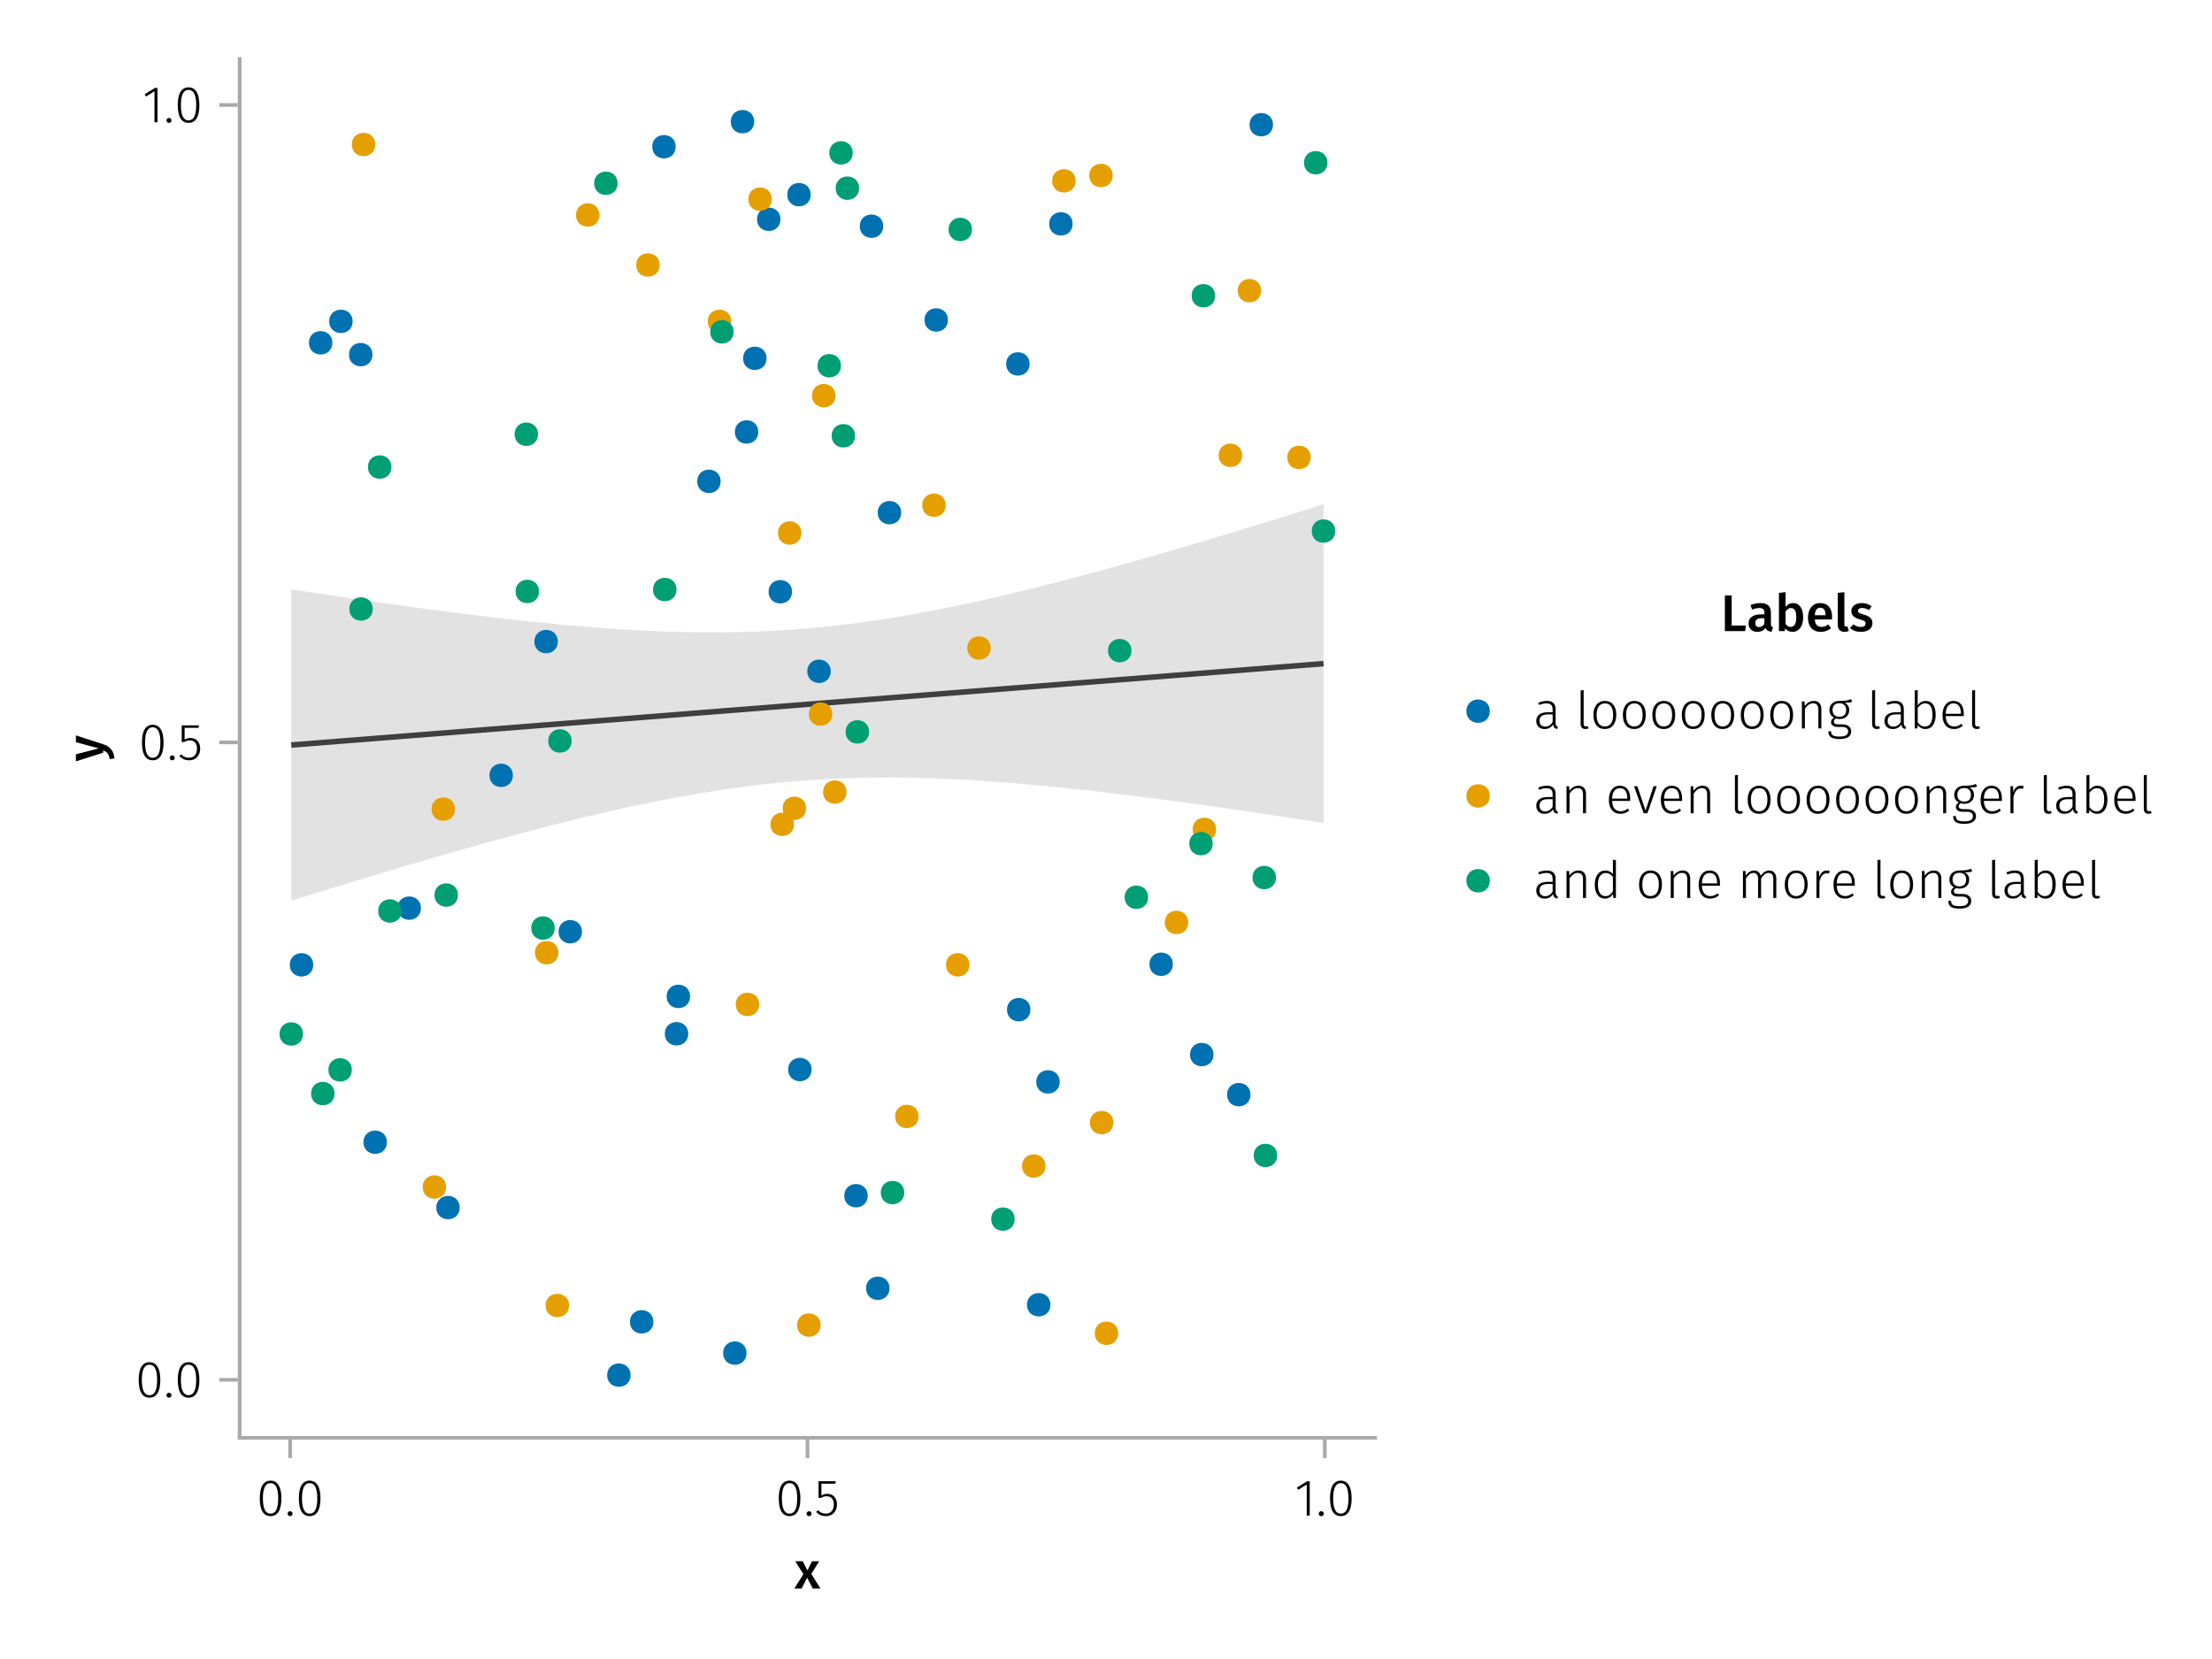 <?xml version="1.0" encoding="UTF-8"?>
<svg xmlns="http://www.w3.org/2000/svg" xmlns:xlink="http://www.w3.org/1999/xlink" width="600" height="450" viewBox="0 0 600 450">
<defs>
<g>
<g id="glyph-0-0-960164f7">
<path d="M 4.562 -3.969 L 7.047 0 L 4.969 0 L 3.438 -2.938 L 1.938 0 L -0.047 0 L 2.422 -3.906 L 0.203 -7.406 L 2.25 -7.406 L 3.516 -4.891 L 4.766 -7.406 L 6.703 -7.406 Z M 4.562 -3.969 "/>
</g>
<g id="glyph-1-0-960164f7">
<path d="M 3.844 -9.469 C 4.812 -9.469 5.539 -9.055 6.031 -8.234 C 6.531 -7.422 6.781 -6.223 6.781 -4.641 C 6.781 -3.078 6.531 -1.883 6.031 -1.062 C 5.531 -0.25 4.801 0.156 3.844 0.156 C 2.883 0.156 2.156 -0.25 1.656 -1.062 C 1.164 -1.883 0.922 -3.082 0.922 -4.656 C 0.922 -6.238 1.164 -7.438 1.656 -8.25 C 2.156 -9.062 2.883 -9.469 3.844 -9.469 Z M 3.844 -8.797 C 2.457 -8.797 1.766 -7.414 1.766 -4.656 C 1.766 -1.895 2.457 -0.516 3.844 -0.516 C 4.531 -0.516 5.047 -0.848 5.391 -1.516 C 5.742 -2.191 5.922 -3.234 5.922 -4.641 C 5.922 -6.055 5.742 -7.102 5.391 -7.781 C 5.047 -8.457 4.531 -8.797 3.844 -8.797 Z M 3.844 -8.797 "/>
</g>
<g id="glyph-1-1-960164f7">
<path d="M 5.672 -8.641 L 1.891 -8.641 L 1.891 -5.453 C 2.398 -5.742 2.93 -5.891 3.484 -5.891 C 4.285 -5.891 4.922 -5.629 5.391 -5.109 C 5.867 -4.598 6.109 -3.895 6.109 -3 C 6.109 -2.395 5.984 -1.848 5.734 -1.359 C 5.484 -0.879 5.129 -0.504 4.672 -0.234 C 4.223 0.023 3.703 0.156 3.109 0.156 C 2.066 0.156 1.188 -0.219 0.469 -0.969 L 0.984 -1.453 C 1.273 -1.141 1.586 -0.906 1.922 -0.75 C 2.266 -0.602 2.66 -0.531 3.109 -0.531 C 3.773 -0.531 4.297 -0.75 4.672 -1.188 C 5.055 -1.633 5.25 -2.242 5.25 -3.016 C 5.25 -3.754 5.07 -4.305 4.719 -4.672 C 4.375 -5.047 3.898 -5.234 3.297 -5.234 C 3.004 -5.234 2.742 -5.195 2.516 -5.125 C 2.285 -5.062 2.031 -4.945 1.75 -4.781 L 1.109 -4.781 L 1.109 -9.312 L 5.797 -9.312 Z M 5.672 -8.641 "/>
</g>
<g id="glyph-2-0-960164f7">
<path d="M 1.438 -1.172 C 1.633 -1.172 1.797 -1.109 1.922 -0.984 C 2.047 -0.859 2.109 -0.703 2.109 -0.516 C 2.109 -0.316 2.047 -0.156 1.922 -0.031 C 1.797 0.094 1.633 0.156 1.438 0.156 C 1.25 0.156 1.086 0.094 0.953 -0.031 C 0.828 -0.164 0.766 -0.328 0.766 -0.516 C 0.766 -0.703 0.828 -0.859 0.953 -0.984 C 1.086 -1.109 1.25 -1.172 1.438 -1.172 Z M 1.438 -1.172 "/>
</g>
<g id="glyph-2-1-960164f7">
<path d="M 3.844 -9.469 C 4.812 -9.469 5.539 -9.055 6.031 -8.234 C 6.531 -7.422 6.781 -6.223 6.781 -4.641 C 6.781 -3.078 6.531 -1.883 6.031 -1.062 C 5.531 -0.25 4.801 0.156 3.844 0.156 C 2.883 0.156 2.156 -0.25 1.656 -1.062 C 1.164 -1.883 0.922 -3.082 0.922 -4.656 C 0.922 -6.238 1.164 -7.438 1.656 -8.25 C 2.156 -9.062 2.883 -9.469 3.844 -9.469 Z M 3.844 -8.797 C 2.457 -8.797 1.766 -7.414 1.766 -4.656 C 1.766 -1.895 2.457 -0.516 3.844 -0.516 C 4.531 -0.516 5.047 -0.848 5.391 -1.516 C 5.742 -2.191 5.922 -3.234 5.922 -4.641 C 5.922 -6.055 5.742 -7.102 5.391 -7.781 C 5.047 -8.457 4.531 -8.797 3.844 -8.797 Z M 3.844 -8.797 "/>
</g>
<g id="glyph-2-2-960164f7">
<path d="M 4.094 -9.312 L 4.094 0 L 3.281 0 L 3.281 -8.406 L 0.984 -6.984 L 0.609 -7.594 L 3.391 -9.312 Z M 4.094 -9.312 "/>
</g>
<g id="glyph-2-3-960164f7">
<path d="M 2.703 0.156 C 2.297 0.156 1.977 0.039 1.75 -0.188 C 1.52 -0.426 1.406 -0.773 1.406 -1.234 L 1.406 -10.297 L 2.219 -10.406 L 2.219 -1.266 C 2.219 -0.785 2.414 -0.547 2.812 -0.547 C 3.008 -0.547 3.176 -0.578 3.312 -0.641 L 3.547 -0.047 C 3.285 0.086 3.004 0.156 2.703 0.156 Z M 2.703 0.156 "/>
</g>
<g id="glyph-2-4-960164f7">
<path d="M 4 -7.469 C 4.969 -7.469 5.723 -7.133 6.266 -6.469 C 6.816 -5.801 7.094 -4.875 7.094 -3.688 C 7.094 -2.5 6.816 -1.562 6.266 -0.875 C 5.711 -0.188 4.953 0.156 3.984 0.156 C 3.016 0.156 2.254 -0.18 1.703 -0.859 C 1.16 -1.535 0.891 -2.469 0.891 -3.656 C 0.891 -4.426 1.016 -5.098 1.266 -5.672 C 1.523 -6.254 1.883 -6.695 2.344 -7 C 2.812 -7.312 3.363 -7.469 4 -7.469 Z M 4 -6.797 C 3.289 -6.797 2.738 -6.523 2.344 -5.984 C 1.957 -5.453 1.766 -4.676 1.766 -3.656 C 1.766 -2.633 1.957 -1.859 2.344 -1.328 C 2.727 -0.797 3.273 -0.531 3.984 -0.531 C 4.691 -0.531 5.242 -0.797 5.641 -1.328 C 6.047 -1.859 6.25 -2.645 6.25 -3.688 C 6.25 -4.695 6.051 -5.469 5.656 -6 C 5.27 -6.531 4.719 -6.797 4 -6.797 Z M 4 -6.797 "/>
</g>
<g id="glyph-2-5-960164f7">
<path d="M 4.719 -7.469 C 5.383 -7.469 5.891 -7.27 6.234 -6.875 C 6.586 -6.488 6.766 -5.941 6.766 -5.234 L 6.766 0 L 5.953 0 L 5.953 -5.125 C 5.953 -5.707 5.832 -6.133 5.594 -6.406 C 5.363 -6.676 5.02 -6.812 4.562 -6.812 C 4.094 -6.812 3.676 -6.68 3.312 -6.422 C 2.957 -6.172 2.617 -5.801 2.297 -5.312 L 2.297 0 L 1.484 0 L 1.484 -7.328 L 2.188 -7.328 L 2.266 -6.078 C 2.566 -6.516 2.922 -6.852 3.328 -7.094 C 3.742 -7.344 4.207 -7.469 4.719 -7.469 Z M 4.719 -7.469 "/>
</g>
<g id="glyph-2-6-960164f7">
<path d="M 6.938 -7.172 C 6.488 -7.047 5.812 -6.973 4.906 -6.953 C 5.727 -6.566 6.141 -5.906 6.141 -4.969 C 6.141 -4.25 5.898 -3.664 5.422 -3.219 C 4.953 -2.781 4.312 -2.562 3.5 -2.562 C 3.133 -2.562 2.816 -2.609 2.547 -2.703 C 2.367 -2.598 2.227 -2.473 2.125 -2.328 C 2.031 -2.18 1.984 -2.023 1.984 -1.859 C 1.984 -1.359 2.375 -1.109 3.156 -1.109 L 4.344 -1.109 C 5.062 -1.109 5.629 -0.93 6.047 -0.578 C 6.473 -0.234 6.688 0.211 6.688 0.766 C 6.688 1.441 6.422 1.961 5.891 2.328 C 5.359 2.691 4.566 2.875 3.516 2.875 C 2.422 2.875 1.641 2.707 1.172 2.375 C 0.703 2.039 0.469 1.504 0.469 0.766 L 1.219 0.766 C 1.227 1.117 1.301 1.398 1.438 1.609 C 1.582 1.816 1.816 1.969 2.141 2.062 C 2.461 2.156 2.922 2.203 3.516 2.203 C 4.336 2.203 4.93 2.082 5.297 1.844 C 5.672 1.602 5.859 1.258 5.859 0.812 C 5.859 0.414 5.711 0.113 5.422 -0.094 C 5.141 -0.301 4.738 -0.406 4.219 -0.406 L 3.031 -0.406 C 2.445 -0.406 2 -0.523 1.688 -0.766 C 1.375 -1.016 1.219 -1.32 1.219 -1.688 C 1.219 -1.938 1.285 -2.164 1.422 -2.375 C 1.566 -2.594 1.766 -2.781 2.016 -2.938 C 1.598 -3.156 1.285 -3.43 1.078 -3.766 C 0.879 -4.098 0.781 -4.508 0.781 -5 C 0.781 -5.738 1.023 -6.332 1.516 -6.781 C 2.016 -7.238 2.664 -7.469 3.469 -7.469 C 4.352 -7.469 5 -7.504 5.406 -7.578 C 5.812 -7.648 6.234 -7.773 6.672 -7.953 Z M 3.469 -6.844 C 2.863 -6.844 2.406 -6.676 2.094 -6.344 C 1.781 -6.008 1.625 -5.562 1.625 -5 C 1.625 -4.414 1.789 -3.961 2.125 -3.641 C 2.457 -3.316 2.906 -3.156 3.469 -3.156 C 4.07 -3.156 4.531 -3.312 4.844 -3.625 C 5.156 -3.945 5.312 -4.398 5.312 -4.984 C 5.312 -5.566 5.156 -6.02 4.844 -6.344 C 4.531 -6.676 4.07 -6.844 3.469 -6.844 Z M 3.469 -6.844 "/>
</g>
<g id="glyph-2-7-960164f7">
<path d="M 6.031 -1.625 C 6.031 -1.238 6.078 -0.961 6.172 -0.797 C 6.273 -0.629 6.438 -0.504 6.656 -0.422 L 6.469 0.156 C 6.133 0.094 5.875 -0.031 5.688 -0.219 C 5.508 -0.406 5.391 -0.691 5.328 -1.078 C 4.828 -0.254 4.066 0.156 3.047 0.156 C 2.348 0.156 1.797 -0.039 1.391 -0.438 C 0.984 -0.832 0.781 -1.363 0.781 -2.031 C 0.781 -2.781 1.047 -3.359 1.578 -3.766 C 2.117 -4.18 2.867 -4.391 3.828 -4.391 L 5.219 -4.391 L 5.219 -5.109 C 5.219 -5.691 5.086 -6.117 4.828 -6.391 C 4.566 -6.66 4.133 -6.797 3.531 -6.797 C 2.969 -6.797 2.305 -6.656 1.547 -6.375 L 1.328 -6.984 C 2.148 -7.305 2.922 -7.469 3.641 -7.469 C 5.234 -7.469 6.031 -6.695 6.031 -5.156 Z M 3.188 -0.5 C 4.07 -0.5 4.75 -0.93 5.219 -1.797 L 5.219 -3.812 L 3.953 -3.812 C 3.203 -3.812 2.629 -3.664 2.234 -3.375 C 1.848 -3.082 1.656 -2.648 1.656 -2.078 C 1.656 -1.566 1.789 -1.176 2.062 -0.906 C 2.332 -0.633 2.707 -0.5 3.188 -0.5 Z M 3.188 -0.5 "/>
</g>
<g id="glyph-2-8-960164f7">
<path d="M 4.5 -7.469 C 5.344 -7.469 6 -7.141 6.469 -6.484 C 6.938 -5.836 7.172 -4.91 7.172 -3.703 C 7.172 -2.516 6.926 -1.57 6.438 -0.875 C 5.945 -0.188 5.258 0.156 4.375 0.156 C 3.938 0.156 3.535 0.055 3.172 -0.141 C 2.816 -0.336 2.52 -0.598 2.281 -0.922 L 2.203 0 L 1.484 0 L 1.484 -10.297 L 2.297 -10.406 L 2.297 -6.297 C 2.867 -7.078 3.602 -7.469 4.5 -7.469 Z M 4.234 -0.516 C 4.891 -0.516 5.395 -0.781 5.75 -1.312 C 6.113 -1.852 6.297 -2.648 6.297 -3.703 C 6.297 -5.766 5.641 -6.797 4.328 -6.797 C 3.891 -6.797 3.508 -6.688 3.188 -6.469 C 2.875 -6.25 2.578 -5.941 2.297 -5.547 L 2.297 -1.688 C 2.523 -1.32 2.801 -1.035 3.125 -0.828 C 3.457 -0.617 3.828 -0.516 4.234 -0.516 Z M 4.234 -0.516 "/>
</g>
<g id="glyph-2-9-960164f7">
<path d="M 6.672 -3.938 C 6.672 -3.727 6.664 -3.531 6.656 -3.344 L 1.766 -3.344 C 1.805 -2.395 2.031 -1.688 2.438 -1.219 C 2.844 -0.758 3.379 -0.531 4.047 -0.531 C 4.43 -0.531 4.77 -0.586 5.062 -0.703 C 5.352 -0.816 5.672 -1.004 6.016 -1.266 L 6.391 -0.734 C 6.035 -0.441 5.664 -0.219 5.281 -0.062 C 4.895 0.082 4.469 0.156 4 0.156 C 3.031 0.156 2.27 -0.172 1.719 -0.828 C 1.164 -1.492 0.891 -2.414 0.891 -3.594 C 0.891 -4.375 1.008 -5.055 1.25 -5.641 C 1.488 -6.223 1.828 -6.672 2.266 -6.984 C 2.711 -7.305 3.234 -7.469 3.828 -7.469 C 4.754 -7.469 5.457 -7.156 5.938 -6.531 C 6.426 -5.906 6.672 -5.039 6.672 -3.938 Z M 5.875 -4.188 C 5.875 -5.008 5.703 -5.648 5.359 -6.109 C 5.023 -6.566 4.52 -6.797 3.844 -6.797 C 3.238 -6.797 2.75 -6.562 2.375 -6.094 C 2 -5.633 1.797 -4.926 1.766 -3.969 L 5.875 -3.969 Z M 5.875 -4.188 "/>
</g>
<g id="glyph-2-10-960164f7">
</g>
<g id="glyph-2-11-960164f7">
<path d="M 6.375 -7.328 L 3.844 0 L 2.828 0 L 0.203 -7.328 L 1.109 -7.328 L 3.328 -0.719 L 5.5 -7.328 Z M 6.375 -7.328 "/>
</g>
<g id="glyph-2-12-960164f7">
<path d="M 8.625 -7.469 C 9.207 -7.469 9.672 -7.266 10.016 -6.859 C 10.359 -6.461 10.531 -5.922 10.531 -5.234 L 10.531 0 L 9.719 0 L 9.719 -5.125 C 9.719 -5.695 9.609 -6.117 9.391 -6.391 C 9.172 -6.672 8.863 -6.812 8.469 -6.812 C 8.062 -6.812 7.691 -6.68 7.359 -6.422 C 7.035 -6.16 6.719 -5.789 6.406 -5.312 L 6.406 0 L 5.594 0 L 5.594 -5.125 C 5.594 -5.695 5.484 -6.117 5.266 -6.391 C 5.047 -6.672 4.742 -6.812 4.359 -6.812 C 3.93 -6.812 3.555 -6.68 3.234 -6.422 C 2.91 -6.16 2.598 -5.789 2.297 -5.312 L 2.297 0 L 1.484 0 L 1.484 -7.328 L 2.188 -7.328 L 2.25 -6.078 C 2.531 -6.516 2.863 -6.852 3.25 -7.094 C 3.633 -7.344 4.055 -7.469 4.516 -7.469 C 4.973 -7.469 5.359 -7.336 5.672 -7.078 C 5.992 -6.828 6.211 -6.473 6.328 -6.016 C 6.617 -6.473 6.957 -6.828 7.344 -7.078 C 7.727 -7.336 8.156 -7.469 8.625 -7.469 Z M 8.625 -7.469 "/>
</g>
<g id="glyph-2-13-960164f7">
<path d="M 4.328 -7.469 C 4.617 -7.469 4.859 -7.441 5.047 -7.391 L 4.906 -6.625 C 4.695 -6.676 4.477 -6.703 4.25 -6.703 C 3.758 -6.703 3.363 -6.52 3.062 -6.156 C 2.758 -5.801 2.504 -5.242 2.297 -4.484 L 2.297 0 L 1.484 0 L 1.484 -7.328 L 2.188 -7.328 L 2.25 -5.688 C 2.445 -6.289 2.711 -6.738 3.047 -7.031 C 3.391 -7.32 3.816 -7.469 4.328 -7.469 Z M 4.328 -7.469 "/>
</g>
<g id="glyph-3-0-960164f7">
<path d="M 3.844 -9.469 C 4.812 -9.469 5.539 -9.055 6.031 -8.234 C 6.531 -7.422 6.781 -6.223 6.781 -4.641 C 6.781 -3.078 6.531 -1.883 6.031 -1.062 C 5.531 -0.25 4.801 0.156 3.844 0.156 C 2.883 0.156 2.156 -0.25 1.656 -1.062 C 1.164 -1.883 0.922 -3.082 0.922 -4.656 C 0.922 -6.238 1.164 -7.438 1.656 -8.25 C 2.156 -9.062 2.883 -9.469 3.844 -9.469 Z M 3.844 -8.797 C 2.457 -8.797 1.766 -7.414 1.766 -4.656 C 1.766 -1.895 2.457 -0.516 3.844 -0.516 C 4.531 -0.516 5.047 -0.848 5.391 -1.516 C 5.742 -2.191 5.922 -3.234 5.922 -4.641 C 5.922 -6.055 5.742 -7.102 5.391 -7.781 C 5.047 -8.457 4.531 -8.797 3.844 -8.797 Z M 3.844 -8.797 "/>
</g>
<g id="glyph-4-0-960164f7">
<path d="M 0.031 -4.656 C 0.945 -4.363 1.656 -3.91 2.156 -3.297 C 2.664 -2.691 2.961 -1.863 3.047 -0.812 L 1.75 -0.625 C 1.676 -1.113 1.57 -1.504 1.438 -1.797 C 1.301 -2.086 1.117 -2.32 0.891 -2.5 C 0.672 -2.676 0.375 -2.844 0 -3 L 0 -2.375 L -7.406 -0.031 L -7.406 -1.938 L -1.188 -3.547 L -7.406 -5.219 L -7.406 -7.062 Z M 0.031 -4.656 "/>
</g>
<g id="glyph-5-0-960164f7">
<path d="M 1.438 -1.172 C 1.633 -1.172 1.797 -1.109 1.922 -0.984 C 2.047 -0.859 2.109 -0.703 2.109 -0.516 C 2.109 -0.316 2.047 -0.156 1.922 -0.031 C 1.797 0.094 1.633 0.156 1.438 0.156 C 1.25 0.156 1.086 0.094 0.953 -0.031 C 0.828 -0.164 0.766 -0.328 0.766 -0.516 C 0.766 -0.703 0.828 -0.859 0.953 -0.984 C 1.086 -1.109 1.25 -1.172 1.438 -1.172 Z M 1.438 -1.172 "/>
</g>
<g id="glyph-6-0-960164f7">
<path d="M 3.844 -9.469 C 4.812 -9.469 5.539 -9.055 6.031 -8.234 C 6.531 -7.422 6.781 -6.223 6.781 -4.641 C 6.781 -3.078 6.531 -1.883 6.031 -1.062 C 5.531 -0.25 4.801 0.156 3.844 0.156 C 2.883 0.156 2.156 -0.25 1.656 -1.062 C 1.164 -1.883 0.922 -3.082 0.922 -4.656 C 0.922 -6.238 1.164 -7.438 1.656 -8.25 C 2.156 -9.062 2.883 -9.469 3.844 -9.469 Z M 3.844 -8.797 C 2.457 -8.797 1.766 -7.414 1.766 -4.656 C 1.766 -1.895 2.457 -0.516 3.844 -0.516 C 4.531 -0.516 5.047 -0.848 5.391 -1.516 C 5.742 -2.191 5.922 -3.234 5.922 -4.641 C 5.922 -6.055 5.742 -7.102 5.391 -7.781 C 5.047 -8.457 4.531 -8.797 3.844 -8.797 Z M 3.844 -8.797 "/>
</g>
<g id="glyph-6-1-960164f7">
<path d="M 5.672 -8.641 L 1.891 -8.641 L 1.891 -5.453 C 2.398 -5.742 2.93 -5.891 3.484 -5.891 C 4.285 -5.891 4.922 -5.629 5.391 -5.109 C 5.867 -4.598 6.109 -3.895 6.109 -3 C 6.109 -2.395 5.984 -1.848 5.734 -1.359 C 5.484 -0.879 5.129 -0.504 4.672 -0.234 C 4.223 0.023 3.703 0.156 3.109 0.156 C 2.066 0.156 1.188 -0.219 0.469 -0.969 L 0.984 -1.453 C 1.273 -1.141 1.586 -0.906 1.922 -0.75 C 2.266 -0.602 2.66 -0.531 3.109 -0.531 C 3.773 -0.531 4.297 -0.75 4.672 -1.188 C 5.055 -1.633 5.25 -2.242 5.25 -3.016 C 5.25 -3.754 5.07 -4.305 4.719 -4.672 C 4.375 -5.047 3.898 -5.234 3.297 -5.234 C 3.004 -5.234 2.742 -5.195 2.516 -5.125 C 2.285 -5.062 2.031 -4.945 1.75 -4.781 L 1.109 -4.781 L 1.109 -9.312 L 5.797 -9.312 Z M 5.672 -8.641 "/>
</g>
<g id="glyph-7-0-960164f7">
<path d="M 4.094 -9.312 L 4.094 0 L 3.281 0 L 3.281 -8.406 L 0.984 -6.984 L 0.609 -7.594 L 3.391 -9.312 Z M 4.094 -9.312 "/>
</g>
<g id="glyph-7-1-960164f7">
<path d="M 1.438 -1.172 C 1.633 -1.172 1.797 -1.109 1.922 -0.984 C 2.047 -0.859 2.109 -0.703 2.109 -0.516 C 2.109 -0.316 2.047 -0.156 1.922 -0.031 C 1.797 0.094 1.633 0.156 1.438 0.156 C 1.25 0.156 1.086 0.094 0.953 -0.031 C 0.828 -0.164 0.766 -0.328 0.766 -0.516 C 0.766 -0.703 0.828 -0.859 0.953 -0.984 C 1.086 -1.109 1.25 -1.172 1.438 -1.172 Z M 1.438 -1.172 "/>
</g>
<g id="glyph-8-0-960164f7">
<path d="M 3.844 -9.469 C 4.812 -9.469 5.539 -9.055 6.031 -8.234 C 6.531 -7.422 6.781 -6.223 6.781 -4.641 C 6.781 -3.078 6.531 -1.883 6.031 -1.062 C 5.531 -0.25 4.801 0.156 3.844 0.156 C 2.883 0.156 2.156 -0.25 1.656 -1.062 C 1.164 -1.883 0.922 -3.082 0.922 -4.656 C 0.922 -6.238 1.164 -7.438 1.656 -8.25 C 2.156 -9.062 2.883 -9.469 3.844 -9.469 Z M 3.844 -8.797 C 2.457 -8.797 1.766 -7.414 1.766 -4.656 C 1.766 -1.895 2.457 -0.516 3.844 -0.516 C 4.531 -0.516 5.047 -0.848 5.391 -1.516 C 5.742 -2.191 5.922 -3.234 5.922 -4.641 C 5.922 -6.055 5.742 -7.102 5.391 -7.781 C 5.047 -8.457 4.531 -8.797 3.844 -8.797 Z M 3.844 -8.797 "/>
</g>
<g id="glyph-9-0-960164f7">
<path d="M 2.984 -9.672 L 2.984 -1.516 L 6.859 -1.516 L 6.656 0 L 1.141 0 L 1.141 -9.672 Z M 2.984 -9.672 "/>
</g>
<g id="glyph-9-1-960164f7">
<path d="M 7.156 -3.875 C 7.156 -3.781 7.141 -3.539 7.109 -3.156 L 2.469 -3.156 C 2.52 -2.438 2.703 -1.922 3.016 -1.609 C 3.336 -1.297 3.758 -1.141 4.281 -1.141 C 4.613 -1.141 4.922 -1.191 5.203 -1.297 C 5.492 -1.41 5.801 -1.582 6.125 -1.812 L 6.875 -0.781 C 6.051 -0.125 5.133 0.203 4.125 0.203 C 3 0.203 2.129 -0.141 1.516 -0.828 C 0.91 -1.516 0.609 -2.457 0.609 -3.656 C 0.609 -4.406 0.738 -5.082 1 -5.688 C 1.258 -6.289 1.633 -6.758 2.125 -7.094 C 2.625 -7.438 3.211 -7.609 3.891 -7.609 C 4.93 -7.609 5.734 -7.281 6.297 -6.625 C 6.867 -5.969 7.156 -5.051 7.156 -3.875 Z M 5.375 -4.391 C 5.375 -5.691 4.895 -6.344 3.938 -6.344 C 3.5 -6.344 3.156 -6.18 2.906 -5.859 C 2.656 -5.535 2.508 -5.02 2.469 -4.312 L 5.375 -4.312 Z M 5.375 -4.391 "/>
</g>
<g id="glyph-9-2-960164f7">
<path d="M 2.828 0.203 C 2.254 0.203 1.805 0.039 1.484 -0.281 C 1.172 -0.613 1.016 -1.082 1.016 -1.688 L 1.016 -10.375 L 2.797 -10.562 L 2.797 -1.75 C 2.797 -1.406 2.938 -1.234 3.219 -1.234 C 3.363 -1.234 3.504 -1.254 3.641 -1.297 L 4.016 -0.047 C 3.641 0.117 3.242 0.203 2.828 0.203 Z M 2.828 0.203 "/>
</g>
<g id="glyph-10-0-960164f7">
<path d="M 6.547 -1.953 C 6.547 -1.672 6.586 -1.461 6.672 -1.328 C 6.766 -1.191 6.91 -1.086 7.109 -1.016 L 6.734 0.188 C 6.316 0.145 5.973 0.039 5.703 -0.125 C 5.441 -0.289 5.238 -0.547 5.094 -0.891 C 4.844 -0.523 4.523 -0.25 4.141 -0.062 C 3.766 0.113 3.348 0.203 2.891 0.203 C 2.148 0.203 1.562 -0.004 1.125 -0.422 C 0.695 -0.836 0.484 -1.391 0.484 -2.078 C 0.484 -2.879 0.773 -3.488 1.359 -3.906 C 1.941 -4.332 2.773 -4.547 3.859 -4.547 L 4.781 -4.547 L 4.781 -4.969 C 4.781 -5.445 4.672 -5.781 4.453 -5.969 C 4.234 -6.164 3.883 -6.266 3.406 -6.266 C 2.863 -6.266 2.207 -6.129 1.438 -5.859 L 1.016 -7.078 C 1.941 -7.43 2.836 -7.609 3.703 -7.609 C 5.598 -7.609 6.547 -6.758 6.547 -5.062 Z M 3.359 -1.094 C 3.961 -1.094 4.438 -1.395 4.781 -2 L 4.781 -3.5 L 4.047 -3.5 C 2.891 -3.5 2.312 -3.07 2.312 -2.219 C 2.312 -1.863 2.398 -1.586 2.578 -1.391 C 2.754 -1.191 3.016 -1.094 3.359 -1.094 Z M 3.359 -1.094 "/>
</g>
<g id="glyph-10-1-960164f7">
<path d="M 4.906 -7.609 C 5.77 -7.609 6.441 -7.266 6.922 -6.578 C 7.41 -5.898 7.656 -4.941 7.656 -3.703 C 7.656 -2.941 7.535 -2.266 7.297 -1.672 C 7.055 -1.078 6.719 -0.613 6.281 -0.281 C 5.844 0.039 5.328 0.203 4.734 0.203 C 4.328 0.203 3.957 0.117 3.625 -0.047 C 3.301 -0.211 3.016 -0.445 2.766 -0.75 L 2.656 0 L 1.078 0 L 1.078 -10.375 L 2.875 -10.562 L 2.875 -6.562 C 3.113 -6.895 3.406 -7.148 3.75 -7.328 C 4.102 -7.516 4.488 -7.609 4.906 -7.609 Z M 4.234 -1.141 C 4.723 -1.141 5.102 -1.344 5.375 -1.75 C 5.645 -2.164 5.781 -2.816 5.781 -3.703 C 5.781 -4.641 5.656 -5.301 5.406 -5.688 C 5.156 -6.07 4.801 -6.266 4.344 -6.266 C 3.77 -6.266 3.281 -5.93 2.875 -5.266 L 2.875 -1.984 C 3.031 -1.711 3.227 -1.504 3.469 -1.359 C 3.707 -1.211 3.961 -1.141 4.234 -1.141 Z M 4.234 -1.141 "/>
</g>
<g id="glyph-11-0-960164f7">
<path d="M 3.422 -7.609 C 4.41 -7.609 5.285 -7.316 6.047 -6.734 L 5.344 -5.688 C 4.707 -6.082 4.086 -6.281 3.484 -6.281 C 3.129 -6.281 2.852 -6.211 2.656 -6.078 C 2.457 -5.941 2.359 -5.766 2.359 -5.547 C 2.359 -5.379 2.398 -5.238 2.484 -5.125 C 2.578 -5.008 2.734 -4.898 2.953 -4.797 C 3.172 -4.703 3.492 -4.598 3.922 -4.484 C 4.723 -4.266 5.316 -3.977 5.703 -3.625 C 6.086 -3.27 6.281 -2.773 6.281 -2.141 C 6.281 -1.398 5.984 -0.82 5.391 -0.406 C 4.797 0 4.051 0.203 3.156 0.203 C 2.551 0.203 2 0.113 1.5 -0.062 C 1 -0.25 0.566 -0.508 0.203 -0.844 L 1.109 -1.844 C 1.754 -1.363 2.426 -1.125 3.125 -1.125 C 3.52 -1.125 3.836 -1.203 4.078 -1.359 C 4.316 -1.516 4.438 -1.734 4.438 -2.016 C 4.438 -2.234 4.391 -2.406 4.297 -2.531 C 4.211 -2.656 4.055 -2.766 3.828 -2.859 C 3.598 -2.961 3.242 -3.082 2.766 -3.219 C 2.004 -3.426 1.445 -3.711 1.094 -4.078 C 0.738 -4.453 0.562 -4.91 0.562 -5.453 C 0.562 -5.867 0.68 -6.238 0.922 -6.562 C 1.16 -6.895 1.492 -7.148 1.922 -7.328 C 2.359 -7.516 2.859 -7.609 3.422 -7.609 Z M 3.422 -7.609 "/>
</g>
<g id="glyph-12-0-960164f7">
<path d="M 6.031 -1.625 C 6.031 -1.238 6.078 -0.961 6.172 -0.797 C 6.273 -0.629 6.438 -0.504 6.656 -0.422 L 6.469 0.156 C 6.133 0.094 5.875 -0.031 5.688 -0.219 C 5.508 -0.406 5.391 -0.691 5.328 -1.078 C 4.828 -0.254 4.066 0.156 3.047 0.156 C 2.348 0.156 1.797 -0.039 1.391 -0.438 C 0.984 -0.832 0.781 -1.363 0.781 -2.031 C 0.781 -2.781 1.047 -3.359 1.578 -3.766 C 2.117 -4.18 2.867 -4.391 3.828 -4.391 L 5.219 -4.391 L 5.219 -5.109 C 5.219 -5.691 5.086 -6.117 4.828 -6.391 C 4.566 -6.66 4.133 -6.797 3.531 -6.797 C 2.969 -6.797 2.305 -6.656 1.547 -6.375 L 1.328 -6.984 C 2.148 -7.305 2.922 -7.469 3.641 -7.469 C 5.234 -7.469 6.031 -6.695 6.031 -5.156 Z M 3.188 -0.5 C 4.07 -0.5 4.75 -0.93 5.219 -1.797 L 5.219 -3.812 L 3.953 -3.812 C 3.203 -3.812 2.629 -3.664 2.234 -3.375 C 1.848 -3.082 1.656 -2.648 1.656 -2.078 C 1.656 -1.566 1.789 -1.176 2.062 -0.906 C 2.332 -0.633 2.707 -0.5 3.188 -0.5 Z M 3.188 -0.5 "/>
</g>
<g id="glyph-12-1-960164f7">
</g>
<g id="glyph-12-2-960164f7">
<path d="M 4 -7.469 C 4.969 -7.469 5.723 -7.133 6.266 -6.469 C 6.816 -5.801 7.094 -4.875 7.094 -3.688 C 7.094 -2.5 6.816 -1.562 6.266 -0.875 C 5.711 -0.188 4.953 0.156 3.984 0.156 C 3.016 0.156 2.254 -0.18 1.703 -0.859 C 1.16 -1.535 0.891 -2.469 0.891 -3.656 C 0.891 -4.426 1.016 -5.098 1.266 -5.672 C 1.523 -6.254 1.883 -6.695 2.344 -7 C 2.812 -7.312 3.363 -7.469 4 -7.469 Z M 4 -6.797 C 3.289 -6.797 2.738 -6.523 2.344 -5.984 C 1.957 -5.453 1.766 -4.676 1.766 -3.656 C 1.766 -2.633 1.957 -1.859 2.344 -1.328 C 2.727 -0.797 3.273 -0.531 3.984 -0.531 C 4.691 -0.531 5.242 -0.797 5.641 -1.328 C 6.047 -1.859 6.25 -2.645 6.25 -3.688 C 6.25 -4.695 6.051 -5.469 5.656 -6 C 5.27 -6.531 4.719 -6.797 4 -6.797 Z M 4 -6.797 "/>
</g>
<g id="glyph-12-3-960164f7">
<path d="M 2.703 0.156 C 2.297 0.156 1.977 0.039 1.75 -0.188 C 1.52 -0.426 1.406 -0.773 1.406 -1.234 L 1.406 -10.297 L 2.219 -10.406 L 2.219 -1.266 C 2.219 -0.785 2.414 -0.547 2.812 -0.547 C 3.008 -0.547 3.176 -0.578 3.312 -0.641 L 3.547 -0.047 C 3.285 0.086 3.004 0.156 2.703 0.156 Z M 2.703 0.156 "/>
</g>
<g id="glyph-12-4-960164f7">
<path d="M 4.719 -7.469 C 5.383 -7.469 5.891 -7.27 6.234 -6.875 C 6.586 -6.488 6.766 -5.941 6.766 -5.234 L 6.766 0 L 5.953 0 L 5.953 -5.125 C 5.953 -5.707 5.832 -6.133 5.594 -6.406 C 5.363 -6.676 5.02 -6.812 4.562 -6.812 C 4.094 -6.812 3.676 -6.68 3.312 -6.422 C 2.957 -6.172 2.617 -5.801 2.297 -5.312 L 2.297 0 L 1.484 0 L 1.484 -7.328 L 2.188 -7.328 L 2.266 -6.078 C 2.566 -6.516 2.922 -6.852 3.328 -7.094 C 3.742 -7.344 4.207 -7.469 4.719 -7.469 Z M 4.719 -7.469 "/>
</g>
<g id="glyph-12-5-960164f7">
<path d="M 6.672 -3.938 C 6.672 -3.727 6.664 -3.531 6.656 -3.344 L 1.766 -3.344 C 1.805 -2.395 2.031 -1.688 2.438 -1.219 C 2.844 -0.758 3.379 -0.531 4.047 -0.531 C 4.43 -0.531 4.77 -0.586 5.062 -0.703 C 5.352 -0.816 5.672 -1.004 6.016 -1.266 L 6.391 -0.734 C 6.035 -0.441 5.664 -0.219 5.281 -0.062 C 4.895 0.082 4.469 0.156 4 0.156 C 3.031 0.156 2.27 -0.172 1.719 -0.828 C 1.164 -1.492 0.891 -2.414 0.891 -3.594 C 0.891 -4.375 1.008 -5.055 1.25 -5.641 C 1.488 -6.223 1.828 -6.672 2.266 -6.984 C 2.711 -7.305 3.234 -7.469 3.828 -7.469 C 4.754 -7.469 5.457 -7.156 5.938 -6.531 C 6.426 -5.906 6.672 -5.039 6.672 -3.938 Z M 5.875 -4.188 C 5.875 -5.008 5.703 -5.648 5.359 -6.109 C 5.023 -6.566 4.52 -6.797 3.844 -6.797 C 3.238 -6.797 2.75 -6.562 2.375 -6.094 C 2 -5.633 1.797 -4.926 1.766 -3.969 L 5.875 -3.969 Z M 5.875 -4.188 "/>
</g>
<g id="glyph-13-0-960164f7">
<path d="M 4 -7.469 C 4.969 -7.469 5.723 -7.133 6.266 -6.469 C 6.816 -5.801 7.094 -4.875 7.094 -3.688 C 7.094 -2.5 6.816 -1.562 6.266 -0.875 C 5.711 -0.188 4.953 0.156 3.984 0.156 C 3.016 0.156 2.254 -0.18 1.703 -0.859 C 1.16 -1.535 0.891 -2.469 0.891 -3.656 C 0.891 -4.426 1.016 -5.098 1.266 -5.672 C 1.523 -6.254 1.883 -6.695 2.344 -7 C 2.812 -7.312 3.363 -7.469 4 -7.469 Z M 4 -6.797 C 3.289 -6.797 2.738 -6.523 2.344 -5.984 C 1.957 -5.453 1.766 -4.676 1.766 -3.656 C 1.766 -2.633 1.957 -1.859 2.344 -1.328 C 2.727 -0.797 3.273 -0.531 3.984 -0.531 C 4.691 -0.531 5.242 -0.797 5.641 -1.328 C 6.047 -1.859 6.25 -2.645 6.25 -3.688 C 6.25 -4.695 6.051 -5.469 5.656 -6 C 5.27 -6.531 4.719 -6.797 4 -6.797 Z M 4 -6.797 "/>
</g>
<g id="glyph-13-1-960164f7">
</g>
<g id="glyph-13-2-960164f7">
<path d="M 4.719 -7.469 C 5.383 -7.469 5.891 -7.27 6.234 -6.875 C 6.586 -6.488 6.766 -5.941 6.766 -5.234 L 6.766 0 L 5.953 0 L 5.953 -5.125 C 5.953 -5.707 5.832 -6.133 5.594 -6.406 C 5.363 -6.676 5.02 -6.812 4.562 -6.812 C 4.094 -6.812 3.676 -6.68 3.312 -6.422 C 2.957 -6.172 2.617 -5.801 2.297 -5.312 L 2.297 0 L 1.484 0 L 1.484 -7.328 L 2.188 -7.328 L 2.266 -6.078 C 2.566 -6.516 2.922 -6.852 3.328 -7.094 C 3.742 -7.344 4.207 -7.469 4.719 -7.469 Z M 4.719 -7.469 "/>
</g>
<g id="glyph-13-3-960164f7">
<path d="M 2.703 0.156 C 2.297 0.156 1.977 0.039 1.75 -0.188 C 1.52 -0.426 1.406 -0.773 1.406 -1.234 L 1.406 -10.297 L 2.219 -10.406 L 2.219 -1.266 C 2.219 -0.785 2.414 -0.547 2.812 -0.547 C 3.008 -0.547 3.176 -0.578 3.312 -0.641 L 3.547 -0.047 C 3.285 0.086 3.004 0.156 2.703 0.156 Z M 2.703 0.156 "/>
</g>
<g id="glyph-13-4-960164f7">
<path d="M 6.703 -10.297 L 6.703 0 L 6 0 L 5.906 -1.125 C 5.406 -0.27 4.672 0.156 3.703 0.156 C 2.859 0.156 2.191 -0.18 1.703 -0.859 C 1.211 -1.535 0.969 -2.457 0.969 -3.625 C 0.969 -4.383 1.082 -5.051 1.312 -5.625 C 1.539 -6.207 1.867 -6.66 2.297 -6.984 C 2.734 -7.305 3.25 -7.469 3.844 -7.469 C 4.664 -7.469 5.348 -7.141 5.891 -6.484 L 5.891 -10.406 Z M 3.844 -0.516 C 4.301 -0.516 4.691 -0.625 5.016 -0.844 C 5.336 -1.07 5.629 -1.414 5.891 -1.875 L 5.891 -5.703 C 5.367 -6.43 4.727 -6.797 3.969 -6.797 C 3.312 -6.797 2.785 -6.52 2.391 -5.969 C 2.004 -5.426 1.816 -4.648 1.828 -3.641 C 1.828 -2.629 2.004 -1.852 2.359 -1.312 C 2.711 -0.781 3.207 -0.516 3.844 -0.516 Z M 3.844 -0.516 "/>
</g>
<g id="glyph-14-0-960164f7">
<path d="M 6.938 -7.172 C 6.488 -7.047 5.812 -6.973 4.906 -6.953 C 5.727 -6.566 6.141 -5.906 6.141 -4.969 C 6.141 -4.25 5.898 -3.664 5.422 -3.219 C 4.953 -2.781 4.312 -2.562 3.5 -2.562 C 3.133 -2.562 2.816 -2.609 2.547 -2.703 C 2.367 -2.598 2.227 -2.473 2.125 -2.328 C 2.031 -2.18 1.984 -2.023 1.984 -1.859 C 1.984 -1.359 2.375 -1.109 3.156 -1.109 L 4.344 -1.109 C 5.062 -1.109 5.629 -0.93 6.047 -0.578 C 6.473 -0.234 6.688 0.211 6.688 0.766 C 6.688 1.441 6.422 1.961 5.891 2.328 C 5.359 2.691 4.566 2.875 3.516 2.875 C 2.422 2.875 1.641 2.707 1.172 2.375 C 0.703 2.039 0.469 1.504 0.469 0.766 L 1.219 0.766 C 1.227 1.117 1.301 1.398 1.438 1.609 C 1.582 1.816 1.816 1.969 2.141 2.062 C 2.461 2.156 2.922 2.203 3.516 2.203 C 4.336 2.203 4.93 2.082 5.297 1.844 C 5.672 1.602 5.859 1.258 5.859 0.812 C 5.859 0.414 5.711 0.113 5.422 -0.094 C 5.141 -0.301 4.738 -0.406 4.219 -0.406 L 3.031 -0.406 C 2.445 -0.406 2 -0.523 1.688 -0.766 C 1.375 -1.016 1.219 -1.32 1.219 -1.688 C 1.219 -1.938 1.285 -2.164 1.422 -2.375 C 1.566 -2.594 1.766 -2.781 2.016 -2.938 C 1.598 -3.156 1.285 -3.43 1.078 -3.766 C 0.879 -4.098 0.781 -4.508 0.781 -5 C 0.781 -5.738 1.023 -6.332 1.516 -6.781 C 2.016 -7.238 2.664 -7.469 3.469 -7.469 C 4.352 -7.469 5 -7.504 5.406 -7.578 C 5.812 -7.648 6.234 -7.773 6.672 -7.953 Z M 3.469 -6.844 C 2.863 -6.844 2.406 -6.676 2.094 -6.344 C 1.781 -6.008 1.625 -5.562 1.625 -5 C 1.625 -4.414 1.789 -3.961 2.125 -3.641 C 2.457 -3.316 2.906 -3.156 3.469 -3.156 C 4.07 -3.156 4.531 -3.312 4.844 -3.625 C 5.156 -3.945 5.312 -4.398 5.312 -4.984 C 5.312 -5.566 5.156 -6.02 4.844 -6.344 C 4.531 -6.676 4.07 -6.844 3.469 -6.844 Z M 3.469 -6.844 "/>
</g>
<g id="glyph-14-1-960164f7">
<path d="M 4.328 -7.469 C 4.617 -7.469 4.859 -7.441 5.047 -7.391 L 4.906 -6.625 C 4.695 -6.676 4.477 -6.703 4.25 -6.703 C 3.758 -6.703 3.363 -6.52 3.062 -6.156 C 2.758 -5.801 2.504 -5.242 2.297 -4.484 L 2.297 0 L 1.484 0 L 1.484 -7.328 L 2.188 -7.328 L 2.25 -5.688 C 2.445 -6.289 2.711 -6.738 3.047 -7.031 C 3.391 -7.32 3.816 -7.469 4.328 -7.469 Z M 4.328 -7.469 "/>
</g>
<g id="glyph-14-2-960164f7">
<path d="M 6.672 -3.938 C 6.672 -3.727 6.664 -3.531 6.656 -3.344 L 1.766 -3.344 C 1.805 -2.395 2.031 -1.688 2.438 -1.219 C 2.844 -0.758 3.379 -0.531 4.047 -0.531 C 4.43 -0.531 4.77 -0.586 5.062 -0.703 C 5.352 -0.816 5.672 -1.004 6.016 -1.266 L 6.391 -0.734 C 6.035 -0.441 5.664 -0.219 5.281 -0.062 C 4.895 0.082 4.469 0.156 4 0.156 C 3.031 0.156 2.27 -0.172 1.719 -0.828 C 1.164 -1.492 0.891 -2.414 0.891 -3.594 C 0.891 -4.375 1.008 -5.055 1.25 -5.641 C 1.488 -6.223 1.828 -6.672 2.266 -6.984 C 2.711 -7.305 3.234 -7.469 3.828 -7.469 C 4.754 -7.469 5.457 -7.156 5.938 -6.531 C 6.426 -5.906 6.672 -5.039 6.672 -3.938 Z M 5.875 -4.188 C 5.875 -5.008 5.703 -5.648 5.359 -6.109 C 5.023 -6.566 4.52 -6.797 3.844 -6.797 C 3.238 -6.797 2.75 -6.562 2.375 -6.094 C 2 -5.633 1.797 -4.926 1.766 -3.969 L 5.875 -3.969 Z M 5.875 -4.188 "/>
</g>
<g id="glyph-15-0-960164f7">
<path d="M 6.672 -3.938 C 6.672 -3.727 6.664 -3.531 6.656 -3.344 L 1.766 -3.344 C 1.805 -2.395 2.031 -1.688 2.438 -1.219 C 2.844 -0.758 3.379 -0.531 4.047 -0.531 C 4.43 -0.531 4.77 -0.586 5.062 -0.703 C 5.352 -0.816 5.672 -1.004 6.016 -1.266 L 6.391 -0.734 C 6.035 -0.441 5.664 -0.219 5.281 -0.062 C 4.895 0.082 4.469 0.156 4 0.156 C 3.031 0.156 2.27 -0.172 1.719 -0.828 C 1.164 -1.492 0.891 -2.414 0.891 -3.594 C 0.891 -4.375 1.008 -5.055 1.25 -5.641 C 1.488 -6.223 1.828 -6.672 2.266 -6.984 C 2.711 -7.305 3.234 -7.469 3.828 -7.469 C 4.754 -7.469 5.457 -7.156 5.938 -6.531 C 6.426 -5.906 6.672 -5.039 6.672 -3.938 Z M 5.875 -4.188 C 5.875 -5.008 5.703 -5.648 5.359 -6.109 C 5.023 -6.566 4.52 -6.797 3.844 -6.797 C 3.238 -6.797 2.75 -6.562 2.375 -6.094 C 2 -5.633 1.797 -4.926 1.766 -3.969 L 5.875 -3.969 Z M 5.875 -4.188 "/>
</g>
<g id="glyph-15-1-960164f7">
<path d="M 6.031 -1.625 C 6.031 -1.238 6.078 -0.961 6.172 -0.797 C 6.273 -0.629 6.438 -0.504 6.656 -0.422 L 6.469 0.156 C 6.133 0.094 5.875 -0.031 5.688 -0.219 C 5.508 -0.406 5.391 -0.691 5.328 -1.078 C 4.828 -0.254 4.066 0.156 3.047 0.156 C 2.348 0.156 1.797 -0.039 1.391 -0.438 C 0.984 -0.832 0.781 -1.363 0.781 -2.031 C 0.781 -2.781 1.047 -3.359 1.578 -3.766 C 2.117 -4.18 2.867 -4.391 3.828 -4.391 L 5.219 -4.391 L 5.219 -5.109 C 5.219 -5.691 5.086 -6.117 4.828 -6.391 C 4.566 -6.66 4.133 -6.797 3.531 -6.797 C 2.969 -6.797 2.305 -6.656 1.547 -6.375 L 1.328 -6.984 C 2.148 -7.305 2.922 -7.469 3.641 -7.469 C 5.234 -7.469 6.031 -6.695 6.031 -5.156 Z M 3.188 -0.5 C 4.07 -0.5 4.75 -0.93 5.219 -1.797 L 5.219 -3.812 L 3.953 -3.812 C 3.203 -3.812 2.629 -3.664 2.234 -3.375 C 1.848 -3.082 1.656 -2.648 1.656 -2.078 C 1.656 -1.566 1.789 -1.176 2.062 -0.906 C 2.332 -0.633 2.707 -0.5 3.188 -0.5 Z M 3.188 -0.5 "/>
</g>
</g>
</defs>
<rect x="-60" y="-45" width="720" height="540" fill="rgb(100%, 100%, 100%)" fill-opacity="1"/>
<path fill-rule="nonzero" fill="rgb(100%, 100%, 100%)" fill-opacity="1" d="M 65 390 L 373 390 L 373 16 L 65 16 Z M 65 390 "/>
<g fill="rgb(0%, 0%, 0%)" fill-opacity="1">
<use xlink:href="#glyph-0-0-960164f7" x="215.5" y="430.89"/>
</g>
<g fill="rgb(0%, 0%, 0%)" fill-opacity="1">
<use xlink:href="#glyph-1-0-960164f7" x="69.545" y="411.09"/>
</g>
<g fill="rgb(0%, 0%, 0%)" fill-opacity="1">
<use xlink:href="#glyph-2-0-960164f7" x="77.245" y="411.09"/>
</g>
<g fill="rgb(0%, 0%, 0%)" fill-opacity="1">
<use xlink:href="#glyph-2-1-960164f7" x="80.143" y="411.09"/>
</g>
<g fill="rgb(0%, 0%, 0%)" fill-opacity="1">
<use xlink:href="#glyph-3-0-960164f7" x="210.317" y="411.09"/>
</g>
<g fill="rgb(0%, 0%, 0%)" fill-opacity="1">
<use xlink:href="#glyph-2-0-960164f7" x="218.017" y="411.09"/>
</g>
<g fill="rgb(0%, 0%, 0%)" fill-opacity="1">
<use xlink:href="#glyph-1-1-960164f7" x="220.915" y="411.09"/>
</g>
<g fill="rgb(0%, 0%, 0%)" fill-opacity="1">
<use xlink:href="#glyph-2-2-960164f7" x="351.167" y="411.09"/>
</g>
<g fill="rgb(0%, 0%, 0%)" fill-opacity="1">
<use xlink:href="#glyph-2-0-960164f7" x="356.949" y="411.09"/>
</g>
<g fill="rgb(0%, 0%, 0%)" fill-opacity="1">
<use xlink:href="#glyph-2-1-960164f7" x="359.847" y="411.09"/>
</g>
<g fill="rgb(0%, 0%, 0%)" fill-opacity="1">
<use xlink:href="#glyph-4-0-960164f7" x="27.992" y="206.542"/>
</g>
<g fill="rgb(0%, 0%, 0%)" fill-opacity="1">
<use xlink:href="#glyph-1-0-960164f7" x="36.702" y="378.962"/>
</g>
<g fill="rgb(0%, 0%, 0%)" fill-opacity="1">
<use xlink:href="#glyph-5-0-960164f7" x="44.402" y="378.962"/>
</g>
<g fill="rgb(0%, 0%, 0%)" fill-opacity="1">
<use xlink:href="#glyph-6-0-960164f7" x="47.3" y="378.962"/>
</g>
<g fill="rgb(0%, 0%, 0%)" fill-opacity="1">
<use xlink:href="#glyph-1-0-960164f7" x="37.584" y="206.066"/>
</g>
<g fill="rgb(0%, 0%, 0%)" fill-opacity="1">
<use xlink:href="#glyph-5-0-960164f7" x="45.284" y="206.066"/>
</g>
<g fill="rgb(0%, 0%, 0%)" fill-opacity="1">
<use xlink:href="#glyph-6-1-960164f7" x="48.182" y="206.066"/>
</g>
<g fill="rgb(0%, 0%, 0%)" fill-opacity="1">
<use xlink:href="#glyph-7-0-960164f7" x="38.62" y="33.17"/>
</g>
<g fill="rgb(0%, 0%, 0%)" fill-opacity="1">
<use xlink:href="#glyph-7-1-960164f7" x="44.402" y="33.17"/>
</g>
<g fill="rgb(0%, 0%, 0%)" fill-opacity="1">
<use xlink:href="#glyph-8-0-960164f7" x="47.3" y="33.17"/>
</g>
<path fill="none" stroke-width="1.5" stroke-linecap="butt" stroke-linejoin="miter" stroke="rgb(25.098%, 25.098%, 25.098%)" stroke-opacity="1" stroke-miterlimit="2" d="M 79 202.09 L 80.406 201.977 L 81.812 201.867 L 83.223 201.758 L 84.629 201.645 L 86.035 201.535 L 87.441 201.422 L 88.848 201.312 L 90.258 201.203 L 91.664 201.09 L 93.07 200.98 L 94.477 200.867 L 95.883 200.758 L 97.293 200.648 L 98.699 200.535 L 100.105 200.426 L 101.512 200.312 L 102.918 200.203 L 104.328 200.094 L 105.734 199.98 L 107.141 199.871 L 108.547 199.758 L 109.953 199.648 L 111.363 199.539 L 112.77 199.426 L 114.176 199.316 L 115.582 199.203 L 116.988 199.094 L 118.398 198.984 L 119.805 198.871 L 122.617 198.652 L 124.023 198.539 L 125.434 198.43 L 126.84 198.316 L 129.652 198.098 L 131.059 197.984 L 132.469 197.875 L 133.875 197.762 L 136.688 197.543 L 138.094 197.43 L 139.504 197.32 L 140.91 197.207 L 143.723 196.988 L 145.129 196.875 L 146.539 196.766 L 147.945 196.652 L 150.758 196.434 L 152.164 196.32 L 153.574 196.211 L 154.98 196.098 L 157.793 195.879 L 159.199 195.766 L 160.609 195.656 L 162.016 195.543 L 164.828 195.324 L 166.234 195.211 L 167.645 195.102 L 169.051 194.988 L 171.863 194.77 L 173.27 194.656 L 174.68 194.547 L 176.086 194.434 L 178.898 194.215 L 180.305 194.102 L 181.715 193.992 L 183.121 193.879 L 185.934 193.66 L 187.34 193.547 L 188.75 193.438 L 190.156 193.324 L 192.969 193.105 L 194.375 192.992 L 195.785 192.883 L 197.191 192.77 L 200.004 192.551 L 201.41 192.438 L 202.82 192.328 L 204.227 192.215 L 207.039 191.996 L 208.445 191.883 L 209.855 191.773 L 211.262 191.664 L 212.668 191.551 L 214.074 191.441 L 215.484 191.328 L 218.297 191.109 L 219.703 190.996 L 221.109 190.887 L 222.516 190.773 L 223.926 190.664 L 225.332 190.555 L 226.738 190.441 L 228.145 190.332 L 229.555 190.219 L 232.367 190 L 233.773 189.887 L 235.18 189.777 L 236.59 189.664 L 239.402 189.445 L 240.809 189.332 L 242.215 189.223 L 243.625 189.109 L 246.438 188.891 L 247.844 188.777 L 249.25 188.668 L 250.66 188.555 L 253.473 188.336 L 254.879 188.223 L 256.285 188.113 L 257.695 188 L 260.508 187.781 L 261.914 187.668 L 263.32 187.559 L 264.73 187.445 L 267.543 187.227 L 268.949 187.113 L 270.355 187.004 L 271.766 186.891 L 274.578 186.672 L 275.984 186.559 L 277.391 186.449 L 278.801 186.336 L 281.613 186.117 L 283.02 186.004 L 284.426 185.895 L 285.836 185.781 L 288.648 185.562 L 290.055 185.449 L 291.461 185.34 L 292.871 185.227 L 295.684 185.008 L 297.09 184.895 L 298.496 184.785 L 299.906 184.676 L 301.312 184.562 L 302.719 184.453 L 304.125 184.34 L 305.531 184.23 L 306.941 184.121 L 308.348 184.008 L 309.754 183.898 L 311.16 183.785 L 312.566 183.676 L 313.977 183.566 L 315.383 183.453 L 316.789 183.344 L 318.195 183.23 L 319.602 183.121 L 321.012 183.012 L 322.418 182.898 L 323.824 182.789 L 325.23 182.676 L 326.637 182.566 L 328.047 182.457 L 329.453 182.344 L 330.859 182.234 L 332.266 182.121 L 333.672 182.012 L 335.082 181.902 L 336.488 181.789 L 337.895 181.68 L 339.301 181.566 L 340.707 181.457 L 342.117 181.348 L 343.523 181.234 L 344.93 181.125 L 346.336 181.012 L 347.742 180.902 L 349.152 180.793 L 350.559 180.68 L 351.965 180.57 L 353.371 180.457 L 354.777 180.348 L 356.188 180.238 L 357.594 180.125 L 359 180.016 "/>
<path fill-rule="nonzero" fill="rgb(25.098%, 25.098%, 25.098%)" fill-opacity="0.15" d="M 79 159.848 L 80.406 160.062 L 81.812 160.281 L 83.223 160.496 L 86.035 160.926 L 88.848 161.348 L 90.258 161.559 L 93.07 161.98 L 95.883 162.395 L 97.293 162.598 L 98.699 162.805 L 101.512 163.211 L 102.918 163.41 L 104.328 163.613 L 105.734 163.812 L 109.953 164.398 L 111.363 164.594 L 114.176 164.977 L 115.582 165.164 L 116.988 165.355 L 118.398 165.539 L 122.617 166.09 L 124.023 166.27 L 125.434 166.445 L 128.246 166.797 L 129.652 166.969 L 131.059 167.137 L 132.469 167.305 L 133.875 167.473 L 135.281 167.637 L 138.094 167.957 L 139.504 168.113 L 140.91 168.27 L 142.316 168.418 L 143.723 168.57 L 145.129 168.715 L 146.539 168.859 L 149.352 169.141 L 150.758 169.277 L 152.164 169.41 L 153.574 169.539 L 156.387 169.789 L 159.199 170.023 L 160.609 170.137 L 162.016 170.246 L 163.422 170.352 L 164.828 170.453 L 166.234 170.551 L 167.645 170.645 L 169.051 170.734 L 170.457 170.82 L 171.863 170.902 L 173.27 170.977 L 174.68 171.051 L 176.086 171.117 L 177.492 171.18 L 178.898 171.238 L 180.305 171.293 L 181.715 171.34 L 183.121 171.383 L 184.527 171.422 L 185.934 171.453 L 187.34 171.48 L 188.75 171.5 L 190.156 171.516 L 191.562 171.523 L 192.969 171.527 L 194.375 171.527 L 195.785 171.52 L 197.191 171.504 L 198.598 171.484 L 200.004 171.457 L 201.41 171.422 L 202.82 171.383 L 204.227 171.336 L 205.633 171.285 L 207.039 171.223 L 208.445 171.156 L 209.855 171.086 L 211.262 171.004 L 212.668 170.918 L 214.074 170.824 L 215.484 170.723 L 216.891 170.617 L 218.297 170.504 L 219.703 170.383 L 221.109 170.254 L 222.516 170.117 L 223.926 169.977 L 225.332 169.828 L 226.738 169.672 L 228.145 169.512 L 229.555 169.344 L 230.961 169.168 L 232.367 168.988 L 233.773 168.801 L 235.18 168.605 L 236.59 168.402 L 237.996 168.195 L 239.402 167.984 L 240.809 167.766 L 242.215 167.539 L 243.625 167.309 L 245.031 167.07 L 246.438 166.828 L 249.25 166.328 L 250.66 166.066 L 252.066 165.801 L 253.473 165.531 L 254.879 165.258 L 256.285 164.98 L 257.695 164.695 L 259.102 164.406 L 260.508 164.113 L 263.32 163.512 L 264.73 163.203 L 267.543 162.578 L 268.949 162.258 L 270.355 161.934 L 271.766 161.605 L 273.172 161.277 L 274.578 160.941 L 277.391 160.262 L 278.801 159.918 L 280.207 159.57 L 281.613 159.219 L 284.426 158.508 L 285.836 158.145 L 288.648 157.418 L 291.461 156.676 L 292.871 156.305 L 297.09 155.168 L 298.496 154.785 L 299.906 154.398 L 301.312 154.012 L 304.125 153.23 L 305.531 152.836 L 306.941 152.441 L 309.754 151.645 L 312.566 150.84 L 313.977 150.434 L 316.789 149.621 L 319.602 148.801 L 321.012 148.387 L 323.824 147.559 L 326.637 146.723 L 328.047 146.305 L 332.266 145.039 L 333.672 144.613 L 335.082 144.188 L 336.488 143.762 L 337.895 143.332 L 339.301 142.906 L 340.707 142.477 L 342.117 142.043 L 343.523 141.613 L 347.742 140.312 L 349.152 139.875 L 354.777 138.125 L 356.188 137.684 L 357.594 137.246 L 359 136.805 L 359 223.227 L 356.188 222.789 L 354.777 222.57 L 353.371 222.355 L 351.965 222.137 L 349.152 221.707 L 347.742 221.492 L 342.117 220.648 L 340.707 220.441 L 339.301 220.23 L 337.895 220.023 L 336.488 219.82 L 335.082 219.613 L 333.672 219.41 L 332.266 219.207 L 328.047 218.609 L 326.637 218.41 L 322.418 217.824 L 321.012 217.633 L 319.602 217.441 L 315.383 216.879 L 313.977 216.695 L 312.566 216.512 L 308.348 215.973 L 306.941 215.797 L 305.531 215.625 L 302.719 215.281 L 301.312 215.113 L 299.906 214.949 L 298.496 214.785 L 295.684 214.465 L 292.871 214.152 L 291.461 214 L 290.055 213.852 L 287.242 213.562 L 285.836 213.422 L 284.426 213.281 L 281.613 213.016 L 278.801 212.758 L 277.391 212.637 L 275.984 212.516 L 274.578 212.398 L 271.766 212.18 L 270.355 212.074 L 268.949 211.973 L 267.543 211.875 L 266.137 211.781 L 264.73 211.691 L 263.32 211.605 L 261.914 211.523 L 259.102 211.375 L 257.695 211.309 L 256.285 211.246 L 254.879 211.188 L 253.473 211.137 L 252.066 211.09 L 250.66 211.047 L 249.25 211.008 L 247.844 210.977 L 246.438 210.949 L 245.031 210.93 L 243.625 210.914 L 242.215 210.906 L 240.809 210.902 L 239.402 210.902 L 236.59 210.926 L 235.18 210.949 L 233.773 210.977 L 232.367 211.008 L 230.961 211.051 L 229.555 211.098 L 228.145 211.148 L 226.738 211.211 L 225.332 211.277 L 223.926 211.352 L 222.516 211.43 L 221.109 211.52 L 219.703 211.613 L 218.297 211.711 L 216.891 211.82 L 215.484 211.934 L 214.074 212.055 L 212.668 212.184 L 211.262 212.32 L 209.855 212.461 L 208.445 212.609 L 207.039 212.766 L 205.633 212.93 L 204.227 213.098 L 202.82 213.273 L 201.41 213.453 L 198.598 213.836 L 197.191 214.039 L 195.785 214.246 L 194.375 214.461 L 192.969 214.68 L 191.562 214.906 L 190.156 215.137 L 188.75 215.375 L 187.34 215.617 L 185.934 215.863 L 183.121 216.379 L 181.715 216.645 L 180.305 216.914 L 178.898 217.188 L 177.492 217.469 L 176.086 217.754 L 174.68 218.043 L 173.27 218.336 L 170.457 218.938 L 169.051 219.246 L 167.645 219.559 L 166.234 219.871 L 164.828 220.191 L 163.422 220.516 L 162.016 220.844 L 160.609 221.176 L 159.199 221.508 L 156.387 222.188 L 153.574 222.883 L 152.164 223.234 L 149.352 223.945 L 147.945 224.305 L 146.539 224.668 L 145.129 225.035 L 143.723 225.402 L 142.316 225.773 L 139.504 226.523 L 138.094 226.902 L 135.281 227.668 L 132.469 228.441 L 131.059 228.832 L 129.652 229.223 L 126.84 230.012 L 125.434 230.41 L 124.023 230.812 L 122.617 231.211 L 121.211 231.617 L 119.805 232.02 L 118.398 232.426 L 116.988 232.836 L 112.77 234.066 L 111.363 234.48 L 109.953 234.898 L 108.547 235.312 L 107.141 235.734 L 105.734 236.152 L 104.328 236.574 L 102.918 236.996 L 101.512 237.418 L 97.293 238.695 L 95.883 239.121 L 91.664 240.41 L 90.258 240.844 L 88.848 241.277 L 86.035 242.145 L 84.629 242.582 L 83.223 243.016 L 81.812 243.453 L 80.406 243.891 L 79 244.332 Z M 79 159.848 "/>
<path fill-rule="nonzero" fill="rgb(0%, 44.706%, 69.804%)" fill-opacity="1" d="M 219.898 52.801 C 219.898 48.57 213.551 48.57 213.551 52.801 C 213.551 57.031 219.898 57.031 219.898 52.801 Z M 219.898 52.801 "/>
<path fill-rule="nonzero" fill="rgb(0%, 44.706%, 69.804%)" fill-opacity="1" d="M 207.918 97.191 C 207.918 92.965 201.57 92.965 201.57 97.191 C 201.57 101.422 207.918 101.422 207.918 97.191 Z M 207.918 97.191 "/>
<path fill-rule="nonzero" fill="rgb(0%, 44.706%, 69.804%)" fill-opacity="1" d="M 104.938 309.82 C 104.938 305.59 98.59 305.59 98.59 309.82 C 98.59 314.051 104.938 314.051 104.938 309.82 Z M 104.938 309.82 "/>
<path fill-rule="nonzero" fill="rgb(0%, 44.706%, 69.804%)" fill-opacity="1" d="M 284.914 353.91 C 284.914 349.68 278.57 349.68 278.57 353.91 C 278.57 358.141 284.914 358.141 284.914 353.91 Z M 284.914 353.91 "/>
<path fill-rule="nonzero" fill="rgb(0%, 44.706%, 69.804%)" fill-opacity="1" d="M 157.852 252.73 C 157.852 248.5 151.508 248.5 151.508 252.73 C 151.508 256.961 157.852 256.961 157.852 252.73 Z M 157.852 252.73 "/>
<path fill-rule="nonzero" fill="rgb(0%, 44.706%, 69.804%)" fill-opacity="1" d="M 244.434 139.059 C 244.434 134.828 238.09 134.828 238.09 139.059 C 238.09 143.285 244.434 143.285 244.434 139.059 Z M 244.434 139.059 "/>
<path fill-rule="nonzero" fill="rgb(0%, 44.706%, 69.804%)" fill-opacity="1" d="M 214.828 160.516 C 214.828 156.285 208.48 156.285 208.48 160.516 C 208.48 164.746 214.828 164.746 214.828 160.516 Z M 214.828 160.516 "/>
<path fill-rule="nonzero" fill="rgb(0%, 44.706%, 69.804%)" fill-opacity="1" d="M 139.109 210.312 C 139.109 206.082 132.762 206.082 132.762 210.312 C 132.762 214.543 139.109 214.543 139.109 210.312 Z M 139.109 210.312 "/>
<path fill-rule="nonzero" fill="rgb(0%, 44.706%, 69.804%)" fill-opacity="1" d="M 279.488 273.867 C 279.488 269.637 273.145 269.637 273.145 273.867 C 273.145 278.098 279.488 278.098 279.488 273.867 Z M 279.488 273.867 "/>
<path fill-rule="nonzero" fill="rgb(0%, 44.706%, 69.804%)" fill-opacity="1" d="M 345.285 33.824 C 345.285 29.594 338.941 29.594 338.941 33.824 C 338.941 38.055 345.285 38.055 345.285 33.824 Z M 345.285 33.824 "/>
<path fill-rule="nonzero" fill="rgb(0%, 44.706%, 69.804%)" fill-opacity="1" d="M 290.941 60.727 C 290.941 56.496 284.598 56.496 284.598 60.727 C 284.598 64.957 290.941 64.957 290.941 60.727 Z M 290.941 60.727 "/>
<path fill-rule="nonzero" fill="rgb(0%, 44.706%, 69.804%)" fill-opacity="1" d="M 279.27 98.715 C 279.27 94.488 272.926 94.488 272.926 98.715 C 272.926 102.945 279.27 102.945 279.27 98.715 Z M 279.27 98.715 "/>
<path fill-rule="nonzero" fill="rgb(0%, 44.706%, 69.804%)" fill-opacity="1" d="M 124.691 327.551 C 124.691 323.32 118.348 323.32 118.348 327.551 C 118.348 331.781 124.691 331.781 124.691 327.551 Z M 124.691 327.551 "/>
<path fill-rule="nonzero" fill="rgb(0%, 44.706%, 69.804%)" fill-opacity="1" d="M 220.137 290.117 C 220.137 285.887 213.789 285.887 213.789 290.117 C 213.789 294.344 220.137 294.344 220.137 290.117 Z M 220.137 290.117 "/>
<path fill-rule="nonzero" fill="rgb(0%, 44.706%, 69.804%)" fill-opacity="1" d="M 202.492 367.023 C 202.492 362.793 196.148 362.793 196.148 367.023 C 196.148 371.254 202.492 371.254 202.492 367.023 Z M 202.492 367.023 "/>
<path fill-rule="nonzero" fill="rgb(0%, 44.706%, 69.804%)" fill-opacity="1" d="M 318.129 261.555 C 318.129 257.324 311.785 257.324 311.785 261.555 C 311.785 265.785 318.129 265.785 318.129 261.555 Z M 318.129 261.555 "/>
<path fill-rule="nonzero" fill="rgb(0%, 44.706%, 69.804%)" fill-opacity="1" d="M 177.227 358.543 C 177.227 354.316 170.879 354.316 170.879 358.543 C 170.879 362.773 177.227 362.773 177.227 358.543 Z M 177.227 358.543 "/>
<path fill-rule="nonzero" fill="rgb(0%, 44.706%, 69.804%)" fill-opacity="1" d="M 257.117 86.785 C 257.117 82.555 250.773 82.555 250.773 86.785 C 250.773 91.016 257.117 91.016 257.117 86.785 Z M 257.117 86.785 "/>
<path fill-rule="nonzero" fill="rgb(0%, 44.706%, 69.804%)" fill-opacity="1" d="M 171.039 373 C 171.039 368.77 164.695 368.77 164.695 373 C 164.695 377.23 171.039 377.23 171.039 373 Z M 171.039 373 "/>
<path fill-rule="nonzero" fill="rgb(0%, 44.706%, 69.804%)" fill-opacity="1" d="M 287.434 293.465 C 287.434 289.234 281.09 289.234 281.09 293.465 C 281.09 297.695 287.434 297.695 287.434 293.465 Z M 287.434 293.465 "/>
<path fill-rule="nonzero" fill="rgb(0%, 44.706%, 69.804%)" fill-opacity="1" d="M 95.645 87.168 C 95.645 82.938 89.301 82.938 89.301 87.168 C 89.301 91.398 95.645 91.398 95.645 87.168 Z M 95.645 87.168 "/>
<path fill-rule="nonzero" fill="rgb(0%, 44.706%, 69.804%)" fill-opacity="1" d="M 114.172 246.328 C 114.172 242.102 107.824 242.102 107.824 246.328 C 107.824 250.559 114.172 250.559 114.172 246.328 Z M 114.172 246.328 "/>
<path fill-rule="nonzero" fill="rgb(0%, 44.706%, 69.804%)" fill-opacity="1" d="M 225.328 182.082 C 225.328 177.855 218.984 177.855 218.984 182.082 C 218.984 186.312 225.328 186.312 225.328 182.082 Z M 225.328 182.082 "/>
<path fill-rule="nonzero" fill="rgb(0%, 44.706%, 69.804%)" fill-opacity="1" d="M 90.148 92.98 C 90.148 88.75 83.801 88.75 83.801 92.98 C 83.801 97.207 90.148 97.207 90.148 92.98 Z M 90.148 92.98 "/>
<path fill-rule="nonzero" fill="rgb(0%, 44.706%, 69.804%)" fill-opacity="1" d="M 187.176 270.27 C 187.176 266.039 180.832 266.039 180.832 270.27 C 180.832 274.5 187.176 274.5 187.176 270.27 Z M 187.176 270.27 "/>
<path fill-rule="nonzero" fill="rgb(0%, 44.706%, 69.804%)" fill-opacity="1" d="M 204.57 33 C 204.57 28.77 198.227 28.77 198.227 33 C 198.227 37.23 204.57 37.23 204.57 33 Z M 204.57 33 "/>
<path fill-rule="nonzero" fill="rgb(0%, 44.706%, 69.804%)" fill-opacity="1" d="M 235.359 324.336 C 235.359 320.105 229.016 320.105 229.016 324.336 C 229.016 328.566 235.359 328.566 235.359 324.336 Z M 235.359 324.336 "/>
<path fill-rule="nonzero" fill="rgb(0%, 44.706%, 69.804%)" fill-opacity="1" d="M 329.145 286.051 C 329.145 281.82 322.797 281.82 322.797 286.051 C 322.797 290.281 329.145 290.281 329.145 286.051 Z M 329.145 286.051 "/>
<path fill-rule="nonzero" fill="rgb(0%, 44.706%, 69.804%)" fill-opacity="1" d="M 211.695 59.477 C 211.695 55.25 205.352 55.25 205.352 59.477 C 205.352 63.707 211.695 63.707 211.695 59.477 Z M 211.695 59.477 "/>
<path fill-rule="nonzero" fill="rgb(0%, 44.706%, 69.804%)" fill-opacity="1" d="M 205.68 117.172 C 205.68 112.941 199.336 112.941 199.336 117.172 C 199.336 121.402 205.68 121.402 205.68 117.172 Z M 205.68 117.172 "/>
<path fill-rule="nonzero" fill="rgb(0%, 44.706%, 69.804%)" fill-opacity="1" d="M 186.676 280.406 C 186.676 276.176 180.332 276.176 180.332 280.406 C 180.332 284.637 186.676 284.637 186.676 280.406 Z M 186.676 280.406 "/>
<path fill-rule="nonzero" fill="rgb(0%, 44.706%, 69.804%)" fill-opacity="1" d="M 241.273 349.441 C 241.273 345.211 234.93 345.211 234.93 349.441 C 234.93 353.668 241.273 353.668 241.273 349.441 Z M 241.273 349.441 "/>
<path fill-rule="nonzero" fill="rgb(0%, 44.706%, 69.804%)" fill-opacity="1" d="M 195.465 130.562 C 195.465 126.332 189.117 126.332 189.117 130.562 C 189.117 134.793 195.465 134.793 195.465 130.562 Z M 195.465 130.562 "/>
<path fill-rule="nonzero" fill="rgb(0%, 44.706%, 69.804%)" fill-opacity="1" d="M 101.016 96.199 C 101.016 91.969 94.668 91.969 94.668 96.199 C 94.668 100.43 101.016 100.43 101.016 96.199 Z M 101.016 96.199 "/>
<path fill-rule="nonzero" fill="rgb(0%, 44.706%, 69.804%)" fill-opacity="1" d="M 339.191 296.922 C 339.191 292.691 332.844 292.691 332.844 296.922 C 332.844 301.152 339.191 301.152 339.191 296.922 Z M 339.191 296.922 "/>
<path fill-rule="nonzero" fill="rgb(0%, 44.706%, 69.804%)" fill-opacity="1" d="M 151.305 174.023 C 151.305 169.793 144.957 169.793 144.957 174.023 C 144.957 178.254 151.305 178.254 151.305 174.023 Z M 151.305 174.023 "/>
<path fill-rule="nonzero" fill="rgb(0%, 44.706%, 69.804%)" fill-opacity="1" d="M 84.957 261.707 C 84.957 257.477 78.613 257.477 78.613 261.707 C 78.613 265.934 84.957 265.934 84.957 261.707 Z M 84.957 261.707 "/>
<path fill-rule="nonzero" fill="rgb(0%, 44.706%, 69.804%)" fill-opacity="1" d="M 239.562 61.355 C 239.562 57.125 233.215 57.125 233.215 61.355 C 233.215 65.586 239.562 65.586 239.562 61.355 Z M 239.562 61.355 "/>
<path fill-rule="nonzero" fill="rgb(0%, 44.706%, 69.804%)" fill-opacity="1" d="M 183.27 39.797 C 183.27 35.566 176.926 35.566 176.926 39.797 C 176.926 44.027 183.27 44.027 183.27 39.797 Z M 183.27 39.797 "/>
<path fill-rule="nonzero" fill="rgb(90.196%, 62.353%, 0%)" fill-opacity="1" d="M 218.641 219.25 C 218.641 215.02 212.297 215.02 212.297 219.25 C 212.297 223.48 218.641 223.48 218.641 219.25 Z M 218.641 219.25 "/>
<path fill-rule="nonzero" fill="rgb(90.196%, 62.353%, 0%)" fill-opacity="1" d="M 123.414 219.469 C 123.414 215.238 117.07 215.238 117.07 219.469 C 117.07 223.699 123.414 223.699 123.414 219.469 Z M 123.414 219.469 "/>
<path fill-rule="nonzero" fill="rgb(90.196%, 62.353%, 0%)" fill-opacity="1" d="M 162.598 58.316 C 162.598 54.086 156.25 54.086 156.25 58.316 C 156.25 62.547 162.598 62.547 162.598 58.316 Z M 162.598 58.316 "/>
<path fill-rule="nonzero" fill="rgb(90.196%, 62.353%, 0%)" fill-opacity="1" d="M 215.348 223.598 C 215.348 219.367 209 219.367 209 223.598 C 209 227.828 215.348 227.828 215.348 223.598 Z M 215.348 223.598 "/>
<path fill-rule="nonzero" fill="rgb(90.196%, 62.353%, 0%)" fill-opacity="1" d="M 121 321.984 C 121 317.754 114.656 317.754 114.656 321.984 C 114.656 326.211 121 326.211 121 321.984 Z M 121 321.984 "/>
<path fill-rule="nonzero" fill="rgb(90.196%, 62.353%, 0%)" fill-opacity="1" d="M 198.332 87.176 C 198.332 82.945 191.984 82.945 191.984 87.176 C 191.984 91.406 198.332 91.406 198.332 87.176 Z M 198.332 87.176 "/>
<path fill-rule="nonzero" fill="rgb(90.196%, 62.353%, 0%)" fill-opacity="1" d="M 225.754 193.691 C 225.754 189.461 219.406 189.461 219.406 193.691 C 219.406 197.922 225.754 197.922 225.754 193.691 Z M 225.754 193.691 "/>
<path fill-rule="nonzero" fill="rgb(90.196%, 62.353%, 0%)" fill-opacity="1" d="M 178.922 71.883 C 178.922 67.656 172.574 67.656 172.574 71.883 C 172.574 76.113 178.922 76.113 178.922 71.883 Z M 178.922 71.883 "/>
<path fill-rule="nonzero" fill="rgb(90.196%, 62.353%, 0%)" fill-opacity="1" d="M 205.922 272.438 C 205.922 268.207 199.574 268.207 199.574 272.438 C 199.574 276.668 205.922 276.668 205.922 272.438 Z M 205.922 272.438 "/>
<path fill-rule="nonzero" fill="rgb(90.196%, 62.353%, 0%)" fill-opacity="1" d="M 303.305 361.641 C 303.305 357.41 296.961 357.41 296.961 361.641 C 296.961 365.867 303.305 365.867 303.305 361.641 Z M 303.305 361.641 "/>
<path fill-rule="nonzero" fill="rgb(90.196%, 62.353%, 0%)" fill-opacity="1" d="M 301.801 47.605 C 301.801 43.375 295.457 43.375 295.457 47.605 C 295.457 51.836 301.801 51.836 301.801 47.605 Z M 301.801 47.605 "/>
<path fill-rule="nonzero" fill="rgb(90.196%, 62.353%, 0%)" fill-opacity="1" d="M 229.605 214.848 C 229.605 210.617 223.262 210.617 223.262 214.848 C 223.262 219.074 229.605 219.074 229.605 214.848 Z M 229.605 214.848 "/>
<path fill-rule="nonzero" fill="rgb(90.196%, 62.353%, 0%)" fill-opacity="1" d="M 101.789 39.203 C 101.789 34.973 95.441 34.973 95.441 39.203 C 95.441 43.434 101.789 43.434 101.789 39.203 Z M 101.789 39.203 "/>
<path fill-rule="nonzero" fill="rgb(90.196%, 62.353%, 0%)" fill-opacity="1" d="M 268.711 175.777 C 268.711 171.547 262.367 171.547 262.367 175.777 C 262.367 180.008 268.711 180.008 268.711 175.777 Z M 268.711 175.777 "/>
<path fill-rule="nonzero" fill="rgb(90.196%, 62.353%, 0%)" fill-opacity="1" d="M 262.949 261.699 C 262.949 257.469 256.605 257.469 256.605 261.699 C 256.605 265.93 262.949 265.93 262.949 261.699 Z M 262.949 261.699 "/>
<path fill-rule="nonzero" fill="rgb(90.196%, 62.353%, 0%)" fill-opacity="1" d="M 329.855 224.965 C 329.855 220.734 323.508 220.734 323.508 224.965 C 323.508 229.195 329.855 229.195 329.855 224.965 Z M 329.855 224.965 "/>
<path fill-rule="nonzero" fill="rgb(90.196%, 62.353%, 0%)" fill-opacity="1" d="M 283.57 316.285 C 283.57 312.059 277.227 312.059 277.227 316.285 C 277.227 320.516 283.57 320.516 283.57 316.285 Z M 283.57 316.285 "/>
<path fill-rule="nonzero" fill="rgb(90.196%, 62.353%, 0%)" fill-opacity="1" d="M 322.293 250.207 C 322.293 245.977 315.949 245.977 315.949 250.207 C 315.949 254.438 322.293 254.438 322.293 250.207 Z M 322.293 250.207 "/>
<path fill-rule="nonzero" fill="rgb(90.196%, 62.353%, 0%)" fill-opacity="1" d="M 291.746 49.051 C 291.746 44.82 285.402 44.82 285.402 49.051 C 285.402 53.277 291.746 53.277 291.746 49.051 Z M 291.746 49.051 "/>
<path fill-rule="nonzero" fill="rgb(90.196%, 62.353%, 0%)" fill-opacity="1" d="M 217.363 144.582 C 217.363 140.352 211.02 140.352 211.02 144.582 C 211.02 148.812 217.363 148.812 217.363 144.582 Z M 217.363 144.582 "/>
<path fill-rule="nonzero" fill="rgb(90.196%, 62.353%, 0%)" fill-opacity="1" d="M 222.574 359.43 C 222.574 355.199 216.23 355.199 216.23 359.43 C 216.23 363.656 222.574 363.656 222.574 359.43 Z M 222.574 359.43 "/>
<path fill-rule="nonzero" fill="rgb(90.196%, 62.353%, 0%)" fill-opacity="1" d="M 209.336 54.023 C 209.336 49.793 202.988 49.793 202.988 54.023 C 202.988 58.254 209.336 58.254 209.336 54.023 Z M 209.336 54.023 "/>
<path fill-rule="nonzero" fill="rgb(90.196%, 62.353%, 0%)" fill-opacity="1" d="M 301.984 304.504 C 301.984 300.273 295.641 300.273 295.641 304.504 C 295.641 308.734 301.984 308.734 301.984 304.504 Z M 301.984 304.504 "/>
<path fill-rule="nonzero" fill="rgb(90.196%, 62.353%, 0%)" fill-opacity="1" d="M 226.609 107.32 C 226.609 103.09 220.262 103.09 220.262 107.32 C 220.262 111.551 226.609 111.551 226.609 107.32 Z M 226.609 107.32 "/>
<path fill-rule="nonzero" fill="rgb(90.196%, 62.353%, 0%)" fill-opacity="1" d="M 151.453 258.422 C 151.453 254.191 145.105 254.191 145.105 258.422 C 145.105 262.652 151.453 262.652 151.453 258.422 Z M 151.453 258.422 "/>
<path fill-rule="nonzero" fill="rgb(90.196%, 62.353%, 0%)" fill-opacity="1" d="M 249.152 302.836 C 249.152 298.609 242.809 298.609 242.809 302.836 C 242.809 307.066 249.152 307.066 249.152 302.836 Z M 249.152 302.836 "/>
<path fill-rule="nonzero" fill="rgb(90.196%, 62.353%, 0%)" fill-opacity="1" d="M 342.074 78.848 C 342.074 74.617 335.73 74.617 335.73 78.848 C 335.73 83.078 342.074 83.078 342.074 78.848 Z M 342.074 78.848 "/>
<path fill-rule="nonzero" fill="rgb(90.196%, 62.353%, 0%)" fill-opacity="1" d="M 355.52 124.074 C 355.52 119.844 349.176 119.844 349.176 124.074 C 349.176 128.301 355.52 128.301 355.52 124.074 Z M 355.52 124.074 "/>
<path fill-rule="nonzero" fill="rgb(90.196%, 62.353%, 0%)" fill-opacity="1" d="M 336.918 123.5 C 336.918 119.27 330.57 119.27 330.57 123.5 C 330.57 127.73 336.918 127.73 336.918 123.5 Z M 336.918 123.5 "/>
<path fill-rule="nonzero" fill="rgb(90.196%, 62.353%, 0%)" fill-opacity="1" d="M 154.348 354.109 C 154.348 349.879 148.004 349.879 148.004 354.109 C 148.004 358.34 154.348 358.34 154.348 354.109 Z M 154.348 354.109 "/>
<path fill-rule="nonzero" fill="rgb(90.196%, 62.353%, 0%)" fill-opacity="1" d="M 256.508 137.039 C 256.508 132.812 250.16 132.812 250.16 137.039 C 250.16 141.27 256.508 141.27 256.508 137.039 Z M 256.508 137.039 "/>
<path fill-rule="nonzero" fill="rgb(0%, 61.961%, 45.098%)" fill-opacity="1" d="M 275.215 330.672 C 275.215 326.445 268.867 326.445 268.867 330.672 C 268.867 334.902 275.215 334.902 275.215 330.672 Z M 275.215 330.672 "/>
<path fill-rule="nonzero" fill="rgb(0%, 61.961%, 45.098%)" fill-opacity="1" d="M 108.93 247.098 C 108.93 242.867 102.586 242.867 102.586 247.098 C 102.586 251.328 108.93 251.328 108.93 247.098 Z M 108.93 247.098 "/>
<path fill-rule="nonzero" fill="rgb(0%, 61.961%, 45.098%)" fill-opacity="1" d="M 198.992 90.016 C 198.992 85.785 192.648 85.785 192.648 90.016 C 192.648 94.246 198.992 94.246 198.992 90.016 Z M 198.992 90.016 "/>
<path fill-rule="nonzero" fill="rgb(0%, 61.961%, 45.098%)" fill-opacity="1" d="M 106.16 126.68 C 106.16 122.449 99.816 122.449 99.816 126.68 C 99.816 130.91 106.16 130.91 106.16 126.68 Z M 106.16 126.68 "/>
<path fill-rule="nonzero" fill="rgb(0%, 61.961%, 45.098%)" fill-opacity="1" d="M 360.059 44.141 C 360.059 39.91 353.715 39.91 353.715 44.141 C 353.715 48.371 360.059 48.371 360.059 44.141 Z M 360.059 44.141 "/>
<path fill-rule="nonzero" fill="rgb(0%, 61.961%, 45.098%)" fill-opacity="1" d="M 362.172 144.051 C 362.172 139.82 355.828 139.82 355.828 144.051 C 355.828 148.281 362.172 148.281 362.172 144.051 Z M 362.172 144.051 "/>
<path fill-rule="nonzero" fill="rgb(0%, 61.961%, 45.098%)" fill-opacity="1" d="M 95.422 290.203 C 95.422 285.973 89.078 285.973 89.078 290.203 C 89.078 294.434 95.422 294.434 95.422 290.203 Z M 95.422 290.203 "/>
<path fill-rule="nonzero" fill="rgb(0%, 61.961%, 45.098%)" fill-opacity="1" d="M 82.172 280.461 C 82.172 276.23 75.828 276.23 75.828 280.461 C 75.828 284.691 82.172 284.691 82.172 280.461 Z M 82.172 280.461 "/>
<path fill-rule="nonzero" fill="rgb(0%, 61.961%, 45.098%)" fill-opacity="1" d="M 90.734 296.629 C 90.734 292.398 84.387 292.398 84.387 296.629 C 84.387 300.859 90.734 300.859 90.734 296.629 Z M 90.734 296.629 "/>
<path fill-rule="nonzero" fill="rgb(0%, 61.961%, 45.098%)" fill-opacity="1" d="M 346.094 238.035 C 346.094 233.805 339.75 233.805 339.75 238.035 C 339.75 242.266 346.094 242.266 346.094 238.035 Z M 346.094 238.035 "/>
<path fill-rule="nonzero" fill="rgb(0%, 61.961%, 45.098%)" fill-opacity="1" d="M 146.199 160.43 C 146.199 156.199 139.855 156.199 139.855 160.43 C 139.855 164.656 146.199 164.656 146.199 160.43 Z M 146.199 160.43 "/>
<path fill-rule="nonzero" fill="rgb(0%, 61.961%, 45.098%)" fill-opacity="1" d="M 328.938 228.832 C 328.938 224.602 322.59 224.602 322.59 228.832 C 322.59 233.062 328.938 233.062 328.938 228.832 Z M 328.938 228.832 "/>
<path fill-rule="nonzero" fill="rgb(0%, 61.961%, 45.098%)" fill-opacity="1" d="M 183.492 159.91 C 183.492 155.68 177.145 155.68 177.145 159.91 C 177.145 164.141 183.492 164.141 183.492 159.91 Z M 183.492 159.91 "/>
<path fill-rule="nonzero" fill="rgb(0%, 61.961%, 45.098%)" fill-opacity="1" d="M 263.652 62.238 C 263.652 58.008 257.305 58.008 257.305 62.238 C 257.305 66.469 263.652 66.469 263.652 62.238 Z M 263.652 62.238 "/>
<path fill-rule="nonzero" fill="rgb(0%, 61.961%, 45.098%)" fill-opacity="1" d="M 101.105 165.188 C 101.105 160.957 94.762 160.957 94.762 165.188 C 94.762 169.418 101.105 169.418 101.105 165.188 Z M 101.105 165.188 "/>
<path fill-rule="nonzero" fill="rgb(0%, 61.961%, 45.098%)" fill-opacity="1" d="M 231.289 41.465 C 231.289 37.238 224.945 37.238 224.945 41.465 C 224.945 45.695 231.289 45.695 231.289 41.465 Z M 231.289 41.465 "/>
<path fill-rule="nonzero" fill="rgb(0%, 61.961%, 45.098%)" fill-opacity="1" d="M 346.418 313.41 C 346.418 309.18 340.074 309.18 340.074 313.41 C 340.074 317.637 346.418 317.637 346.418 313.41 Z M 346.418 313.41 "/>
<path fill-rule="nonzero" fill="rgb(0%, 61.961%, 45.098%)" fill-opacity="1" d="M 124.207 242.781 C 124.207 238.551 117.859 238.551 117.859 242.781 C 117.859 247.012 124.207 247.012 124.207 242.781 Z M 124.207 242.781 "/>
<path fill-rule="nonzero" fill="rgb(0%, 61.961%, 45.098%)" fill-opacity="1" d="M 150.461 251.727 C 150.461 247.496 144.117 247.496 144.117 251.727 C 144.117 255.957 150.461 255.957 150.461 251.727 Z M 150.461 251.727 "/>
<path fill-rule="nonzero" fill="rgb(0%, 61.961%, 45.098%)" fill-opacity="1" d="M 155.055 200.984 C 155.055 196.754 148.707 196.754 148.707 200.984 C 148.707 205.215 155.055 205.215 155.055 200.984 Z M 155.055 200.984 "/>
<path fill-rule="nonzero" fill="rgb(0%, 61.961%, 45.098%)" fill-opacity="1" d="M 167.512 49.707 C 167.512 45.477 161.168 45.477 161.168 49.707 C 161.168 53.938 167.512 53.938 167.512 49.707 Z M 167.512 49.707 "/>
<path fill-rule="nonzero" fill="rgb(0%, 61.961%, 45.098%)" fill-opacity="1" d="M 306.898 176.477 C 306.898 172.246 300.551 172.246 300.551 176.477 C 300.551 180.707 306.898 180.707 306.898 176.477 Z M 306.898 176.477 "/>
<path fill-rule="nonzero" fill="rgb(0%, 61.961%, 45.098%)" fill-opacity="1" d="M 228.102 99.203 C 228.102 94.973 221.758 94.973 221.758 99.203 C 221.758 103.434 228.102 103.434 228.102 99.203 Z M 228.102 99.203 "/>
<path fill-rule="nonzero" fill="rgb(0%, 61.961%, 45.098%)" fill-opacity="1" d="M 245.266 323.48 C 245.266 319.254 238.918 319.254 238.918 323.48 C 238.918 327.711 245.266 327.711 245.266 323.48 Z M 245.266 323.48 "/>
<path fill-rule="nonzero" fill="rgb(0%, 61.961%, 45.098%)" fill-opacity="1" d="M 233.023 51.039 C 233.023 46.809 226.68 46.809 226.68 51.039 C 226.68 55.27 233.023 55.27 233.023 51.039 Z M 233.023 51.039 "/>
<path fill-rule="nonzero" fill="rgb(0%, 61.961%, 45.098%)" fill-opacity="1" d="M 231.934 118.203 C 231.934 113.973 225.586 113.973 225.586 118.203 C 225.586 122.434 231.934 122.434 231.934 118.203 Z M 231.934 118.203 "/>
<path fill-rule="nonzero" fill="rgb(0%, 61.961%, 45.098%)" fill-opacity="1" d="M 145.93 117.781 C 145.93 113.551 139.586 113.551 139.586 117.781 C 139.586 122.012 145.93 122.012 145.93 117.781 Z M 145.93 117.781 "/>
<path fill-rule="nonzero" fill="rgb(0%, 61.961%, 45.098%)" fill-opacity="1" d="M 329.59 80.219 C 329.59 75.992 323.242 75.992 323.242 80.219 C 323.242 84.449 329.59 84.449 329.59 80.219 Z M 329.59 80.219 "/>
<path fill-rule="nonzero" fill="rgb(0%, 61.961%, 45.098%)" fill-opacity="1" d="M 311.41 243.375 C 311.41 239.145 305.066 239.145 305.066 243.375 C 305.066 247.605 311.41 247.605 311.41 243.375 Z M 311.41 243.375 "/>
<path fill-rule="nonzero" fill="rgb(0%, 61.961%, 45.098%)" fill-opacity="1" d="M 235.73 198.523 C 235.73 194.293 229.383 194.293 229.383 198.523 C 229.383 202.754 235.73 202.754 235.73 198.523 Z M 235.73 198.523 "/>
<path fill="none" stroke-width="1" stroke-linecap="butt" stroke-linejoin="miter" stroke="rgb(66.275%, 66.275%, 66.275%)" stroke-opacity="1" stroke-miterlimit="1.155" d="M 78.695 390.5 L 78.695 395.5 "/>
<path fill="none" stroke-width="1" stroke-linecap="butt" stroke-linejoin="miter" stroke="rgb(66.275%, 66.275%, 66.275%)" stroke-opacity="1" stroke-miterlimit="1.155" d="M 219.027 390.5 L 219.027 395.5 "/>
<path fill="none" stroke-width="1" stroke-linecap="butt" stroke-linejoin="miter" stroke="rgb(66.275%, 66.275%, 66.275%)" stroke-opacity="1" stroke-miterlimit="1.155" d="M 359.355 390.5 L 359.355 395.5 "/>
<path fill="none" stroke-width="1" stroke-linecap="butt" stroke-linejoin="miter" stroke="rgb(66.275%, 66.275%, 66.275%)" stroke-opacity="1" stroke-miterlimit="1.155" d="M 64.5 374.273 L 59.5 374.273 "/>
<path fill="none" stroke-width="1" stroke-linecap="butt" stroke-linejoin="miter" stroke="rgb(66.275%, 66.275%, 66.275%)" stroke-opacity="1" stroke-miterlimit="1.155" d="M 64.5 201.375 L 59.5 201.375 "/>
<path fill="none" stroke-width="1" stroke-linecap="butt" stroke-linejoin="miter" stroke="rgb(66.275%, 66.275%, 66.275%)" stroke-opacity="1" stroke-miterlimit="1.155" d="M 64.5 28.48 L 59.5 28.48 "/>
<path fill-rule="nonzero" fill="rgb(0%, 44.706%, 69.804%)" fill-opacity="1" d="M 404.102 192.898 C 404.102 188.672 397.758 188.672 397.758 192.898 C 397.758 197.129 404.102 197.129 404.102 192.898 Z M 404.102 192.898 "/>
<path fill-rule="nonzero" fill="rgb(90.196%, 62.353%, 0%)" fill-opacity="1" d="M 404.102 215.898 C 404.102 211.672 397.758 211.672 397.758 215.898 C 397.758 220.129 404.102 220.129 404.102 215.898 Z M 404.102 215.898 "/>
<path fill-rule="nonzero" fill="rgb(0%, 61.961%, 45.098%)" fill-opacity="1" d="M 404.102 238.898 C 404.102 234.672 397.758 234.672 397.758 238.898 C 397.758 243.129 404.102 243.129 404.102 238.898 Z M 404.102 238.898 "/>
<g fill="rgb(0%, 0%, 0%)" fill-opacity="1">
<use xlink:href="#glyph-9-0-960164f7" x="466.724" y="171.19"/>
</g>
<g fill="rgb(0%, 0%, 0%)" fill-opacity="1">
<use xlink:href="#glyph-10-0-960164f7" x="473.808" y="171.19"/>
</g>
<g fill="rgb(0%, 0%, 0%)" fill-opacity="1">
<use xlink:href="#glyph-10-1-960164f7" x="481.452" y="171.19"/>
</g>
<g fill="rgb(0%, 0%, 0%)" fill-opacity="1">
<use xlink:href="#glyph-9-1-960164f7" x="489.796" y="171.19"/>
</g>
<g fill="rgb(0%, 0%, 0%)" fill-opacity="1">
<use xlink:href="#glyph-9-2-960164f7" x="497.482" y="171.19"/>
</g>
<g fill="rgb(0%, 0%, 0%)" fill-opacity="1">
<use xlink:href="#glyph-11-0-960164f7" x="501.612" y="171.19"/>
</g>
<g fill="rgb(0%, 0%, 0%)" fill-opacity="1">
<use xlink:href="#glyph-12-0-960164f7" x="415.93" y="197.59"/>
</g>
<g fill="rgb(0%, 0%, 0%)" fill-opacity="1">
<use xlink:href="#glyph-12-1-960164f7" x="423.434" y="197.59"/>
</g>
<g fill="rgb(0%, 0%, 0%)" fill-opacity="1">
<use xlink:href="#glyph-2-3-960164f7" x="427.34" y="197.59"/>
</g>
<g fill="rgb(0%, 0%, 0%)" fill-opacity="1">
<use xlink:href="#glyph-2-4-960164f7" x="431.316" y="197.59"/>
</g>
<g fill="rgb(0%, 0%, 0%)" fill-opacity="1">
<use xlink:href="#glyph-2-4-960164f7" x="439.31" y="197.59"/>
</g>
<g fill="rgb(0%, 0%, 0%)" fill-opacity="1">
<use xlink:href="#glyph-13-0-960164f7" x="447.304" y="197.59"/>
</g>
<g fill="rgb(0%, 0%, 0%)" fill-opacity="1">
<use xlink:href="#glyph-2-4-960164f7" x="455.298" y="197.59"/>
</g>
<g fill="rgb(0%, 0%, 0%)" fill-opacity="1">
<use xlink:href="#glyph-2-4-960164f7" x="463.292" y="197.59"/>
</g>
<g fill="rgb(0%, 0%, 0%)" fill-opacity="1">
<use xlink:href="#glyph-2-4-960164f7" x="471.286" y="197.59"/>
</g>
<g fill="rgb(0%, 0%, 0%)" fill-opacity="1">
<use xlink:href="#glyph-12-2-960164f7" x="479.28" y="197.59"/>
</g>
<g fill="rgb(0%, 0%, 0%)" fill-opacity="1">
<use xlink:href="#glyph-2-5-960164f7" x="487.274" y="197.59"/>
</g>
<g fill="rgb(0%, 0%, 0%)" fill-opacity="1">
<use xlink:href="#glyph-2-6-960164f7" x="495.45" y="197.59"/>
</g>
<g fill="rgb(0%, 0%, 0%)" fill-opacity="1">
<use xlink:href="#glyph-13-1-960164f7" x="502.492" y="197.59"/>
</g>
<g fill="rgb(0%, 0%, 0%)" fill-opacity="1">
<use xlink:href="#glyph-12-3-960164f7" x="506.398" y="197.59"/>
</g>
<g fill="rgb(0%, 0%, 0%)" fill-opacity="1">
<use xlink:href="#glyph-2-7-960164f7" x="510.374" y="197.59"/>
</g>
<g fill="rgb(0%, 0%, 0%)" fill-opacity="1">
<use xlink:href="#glyph-2-8-960164f7" x="517.878" y="197.59"/>
</g>
<g fill="rgb(0%, 0%, 0%)" fill-opacity="1">
<use xlink:href="#glyph-2-9-960164f7" x="526.012" y="197.59"/>
</g>
<g fill="rgb(0%, 0%, 0%)" fill-opacity="1">
<use xlink:href="#glyph-2-3-960164f7" x="533.516" y="197.59"/>
</g>
<g fill="rgb(0%, 0%, 0%)" fill-opacity="1">
<use xlink:href="#glyph-12-0-960164f7" x="415.93" y="220.59"/>
</g>
<g fill="rgb(0%, 0%, 0%)" fill-opacity="1">
<use xlink:href="#glyph-13-2-960164f7" x="423.434" y="220.59"/>
</g>
<g fill="rgb(0%, 0%, 0%)" fill-opacity="1">
<use xlink:href="#glyph-2-10-960164f7" x="431.61" y="220.59"/>
</g>
<g fill="rgb(0%, 0%, 0%)" fill-opacity="1">
<use xlink:href="#glyph-2-9-960164f7" x="435.516" y="220.59"/>
</g>
<g fill="rgb(0%, 0%, 0%)" fill-opacity="1">
<use xlink:href="#glyph-2-11-960164f7" x="443.02" y="220.59"/>
</g>
<g fill="rgb(0%, 0%, 0%)" fill-opacity="1">
<use xlink:href="#glyph-2-9-960164f7" x="449.6" y="220.59"/>
</g>
<g fill="rgb(0%, 0%, 0%)" fill-opacity="1">
<use xlink:href="#glyph-12-4-960164f7" x="457.104" y="220.59"/>
</g>
<g fill="rgb(0%, 0%, 0%)" fill-opacity="1">
<use xlink:href="#glyph-2-10-960164f7" x="465.28" y="220.59"/>
</g>
<g fill="rgb(0%, 0%, 0%)" fill-opacity="1">
<use xlink:href="#glyph-13-3-960164f7" x="469.186" y="220.59"/>
</g>
<g fill="rgb(0%, 0%, 0%)" fill-opacity="1">
<use xlink:href="#glyph-12-2-960164f7" x="473.162" y="220.59"/>
</g>
<g fill="rgb(0%, 0%, 0%)" fill-opacity="1">
<use xlink:href="#glyph-2-4-960164f7" x="481.156" y="220.59"/>
</g>
<g fill="rgb(0%, 0%, 0%)" fill-opacity="1">
<use xlink:href="#glyph-13-0-960164f7" x="489.15" y="220.59"/>
</g>
<g fill="rgb(0%, 0%, 0%)" fill-opacity="1">
<use xlink:href="#glyph-12-2-960164f7" x="497.144" y="220.59"/>
</g>
<g fill="rgb(0%, 0%, 0%)" fill-opacity="1">
<use xlink:href="#glyph-2-4-960164f7" x="505.138" y="220.59"/>
</g>
<g fill="rgb(0%, 0%, 0%)" fill-opacity="1">
<use xlink:href="#glyph-2-4-960164f7" x="513.132" y="220.59"/>
</g>
<g fill="rgb(0%, 0%, 0%)" fill-opacity="1">
<use xlink:href="#glyph-2-5-960164f7" x="521.126" y="220.59"/>
</g>
<g fill="rgb(0%, 0%, 0%)" fill-opacity="1">
<use xlink:href="#glyph-14-0-960164f7" x="529.302" y="220.59"/>
</g>
<g fill="rgb(0%, 0%, 0%)" fill-opacity="1">
<use xlink:href="#glyph-15-0-960164f7" x="536.344" y="220.59"/>
</g>
<g fill="rgb(0%, 0%, 0%)" fill-opacity="1">
<use xlink:href="#glyph-14-1-960164f7" x="543.848" y="220.59"/>
</g>
<g fill="rgb(0%, 0%, 0%)" fill-opacity="1">
<use xlink:href="#glyph-2-10-960164f7" x="549.07" y="220.59"/>
</g>
<g fill="rgb(0%, 0%, 0%)" fill-opacity="1">
<use xlink:href="#glyph-2-3-960164f7" x="552.976" y="220.59"/>
</g>
<g fill="rgb(0%, 0%, 0%)" fill-opacity="1">
<use xlink:href="#glyph-2-7-960164f7" x="556.952" y="220.59"/>
</g>
<g fill="rgb(0%, 0%, 0%)" fill-opacity="1">
<use xlink:href="#glyph-2-8-960164f7" x="564.456" y="220.59"/>
</g>
<g fill="rgb(0%, 0%, 0%)" fill-opacity="1">
<use xlink:href="#glyph-2-9-960164f7" x="572.59" y="220.59"/>
</g>
<g fill="rgb(0%, 0%, 0%)" fill-opacity="1">
<use xlink:href="#glyph-2-3-960164f7" x="580.094" y="220.59"/>
</g>
<g fill="rgb(0%, 0%, 0%)" fill-opacity="1">
<use xlink:href="#glyph-12-0-960164f7" x="415.93" y="243.59"/>
</g>
<g fill="rgb(0%, 0%, 0%)" fill-opacity="1">
<use xlink:href="#glyph-12-4-960164f7" x="423.434" y="243.59"/>
</g>
<g fill="rgb(0%, 0%, 0%)" fill-opacity="1">
<use xlink:href="#glyph-13-4-960164f7" x="431.61" y="243.59"/>
</g>
<g fill="rgb(0%, 0%, 0%)" fill-opacity="1">
<use xlink:href="#glyph-13-1-960164f7" x="439.8" y="243.59"/>
</g>
<g fill="rgb(0%, 0%, 0%)" fill-opacity="1">
<use xlink:href="#glyph-13-0-960164f7" x="443.706" y="243.59"/>
</g>
<g fill="rgb(0%, 0%, 0%)" fill-opacity="1">
<use xlink:href="#glyph-2-5-960164f7" x="451.7" y="243.59"/>
</g>
<g fill="rgb(0%, 0%, 0%)" fill-opacity="1">
<use xlink:href="#glyph-12-5-960164f7" x="459.876" y="243.59"/>
</g>
<g fill="rgb(0%, 0%, 0%)" fill-opacity="1">
<use xlink:href="#glyph-12-1-960164f7" x="467.38" y="243.59"/>
</g>
<g fill="rgb(0%, 0%, 0%)" fill-opacity="1">
<use xlink:href="#glyph-2-12-960164f7" x="471.286" y="243.59"/>
</g>
<g fill="rgb(0%, 0%, 0%)" fill-opacity="1">
<use xlink:href="#glyph-12-2-960164f7" x="483.228" y="243.59"/>
</g>
<g fill="rgb(0%, 0%, 0%)" fill-opacity="1">
<use xlink:href="#glyph-2-13-960164f7" x="491.222" y="243.59"/>
</g>
<g fill="rgb(0%, 0%, 0%)" fill-opacity="1">
<use xlink:href="#glyph-12-5-960164f7" x="496.444" y="243.59"/>
</g>
<g fill="rgb(0%, 0%, 0%)" fill-opacity="1">
<use xlink:href="#glyph-2-10-960164f7" x="503.948" y="243.59"/>
</g>
<g fill="rgb(0%, 0%, 0%)" fill-opacity="1">
<use xlink:href="#glyph-2-3-960164f7" x="507.854" y="243.59"/>
</g>
<g fill="rgb(0%, 0%, 0%)" fill-opacity="1">
<use xlink:href="#glyph-12-2-960164f7" x="511.83" y="243.59"/>
</g>
<g fill="rgb(0%, 0%, 0%)" fill-opacity="1">
<use xlink:href="#glyph-2-5-960164f7" x="519.824" y="243.59"/>
</g>
<g fill="rgb(0%, 0%, 0%)" fill-opacity="1">
<use xlink:href="#glyph-2-6-960164f7" x="528" y="243.59"/>
</g>
<g fill="rgb(0%, 0%, 0%)" fill-opacity="1">
<use xlink:href="#glyph-2-10-960164f7" x="535.042" y="243.59"/>
</g>
<g fill="rgb(0%, 0%, 0%)" fill-opacity="1">
<use xlink:href="#glyph-2-3-960164f7" x="538.948" y="243.59"/>
</g>
<g fill="rgb(0%, 0%, 0%)" fill-opacity="1">
<use xlink:href="#glyph-15-1-960164f7" x="542.924" y="243.59"/>
</g>
<g fill="rgb(0%, 0%, 0%)" fill-opacity="1">
<use xlink:href="#glyph-2-8-960164f7" x="550.428" y="243.59"/>
</g>
<g fill="rgb(0%, 0%, 0%)" fill-opacity="1">
<use xlink:href="#glyph-14-2-960164f7" x="558.562" y="243.59"/>
</g>
<g fill="rgb(0%, 0%, 0%)" fill-opacity="1">
<use xlink:href="#glyph-2-3-960164f7" x="566.066" y="243.59"/>
</g>
<path fill="none" stroke-width="1" stroke-linecap="butt" stroke-linejoin="miter" stroke="rgb(66.275%, 66.275%, 66.275%)" stroke-opacity="1" stroke-miterlimit="1.155" d="M 64.5 390 L 373.5 390 "/>
<path fill="none" stroke-width="1" stroke-linecap="butt" stroke-linejoin="miter" stroke="rgb(66.275%, 66.275%, 66.275%)" stroke-opacity="1" stroke-miterlimit="1.155" d="M 65 390.5 L 65 15.5 "/>
</svg>
